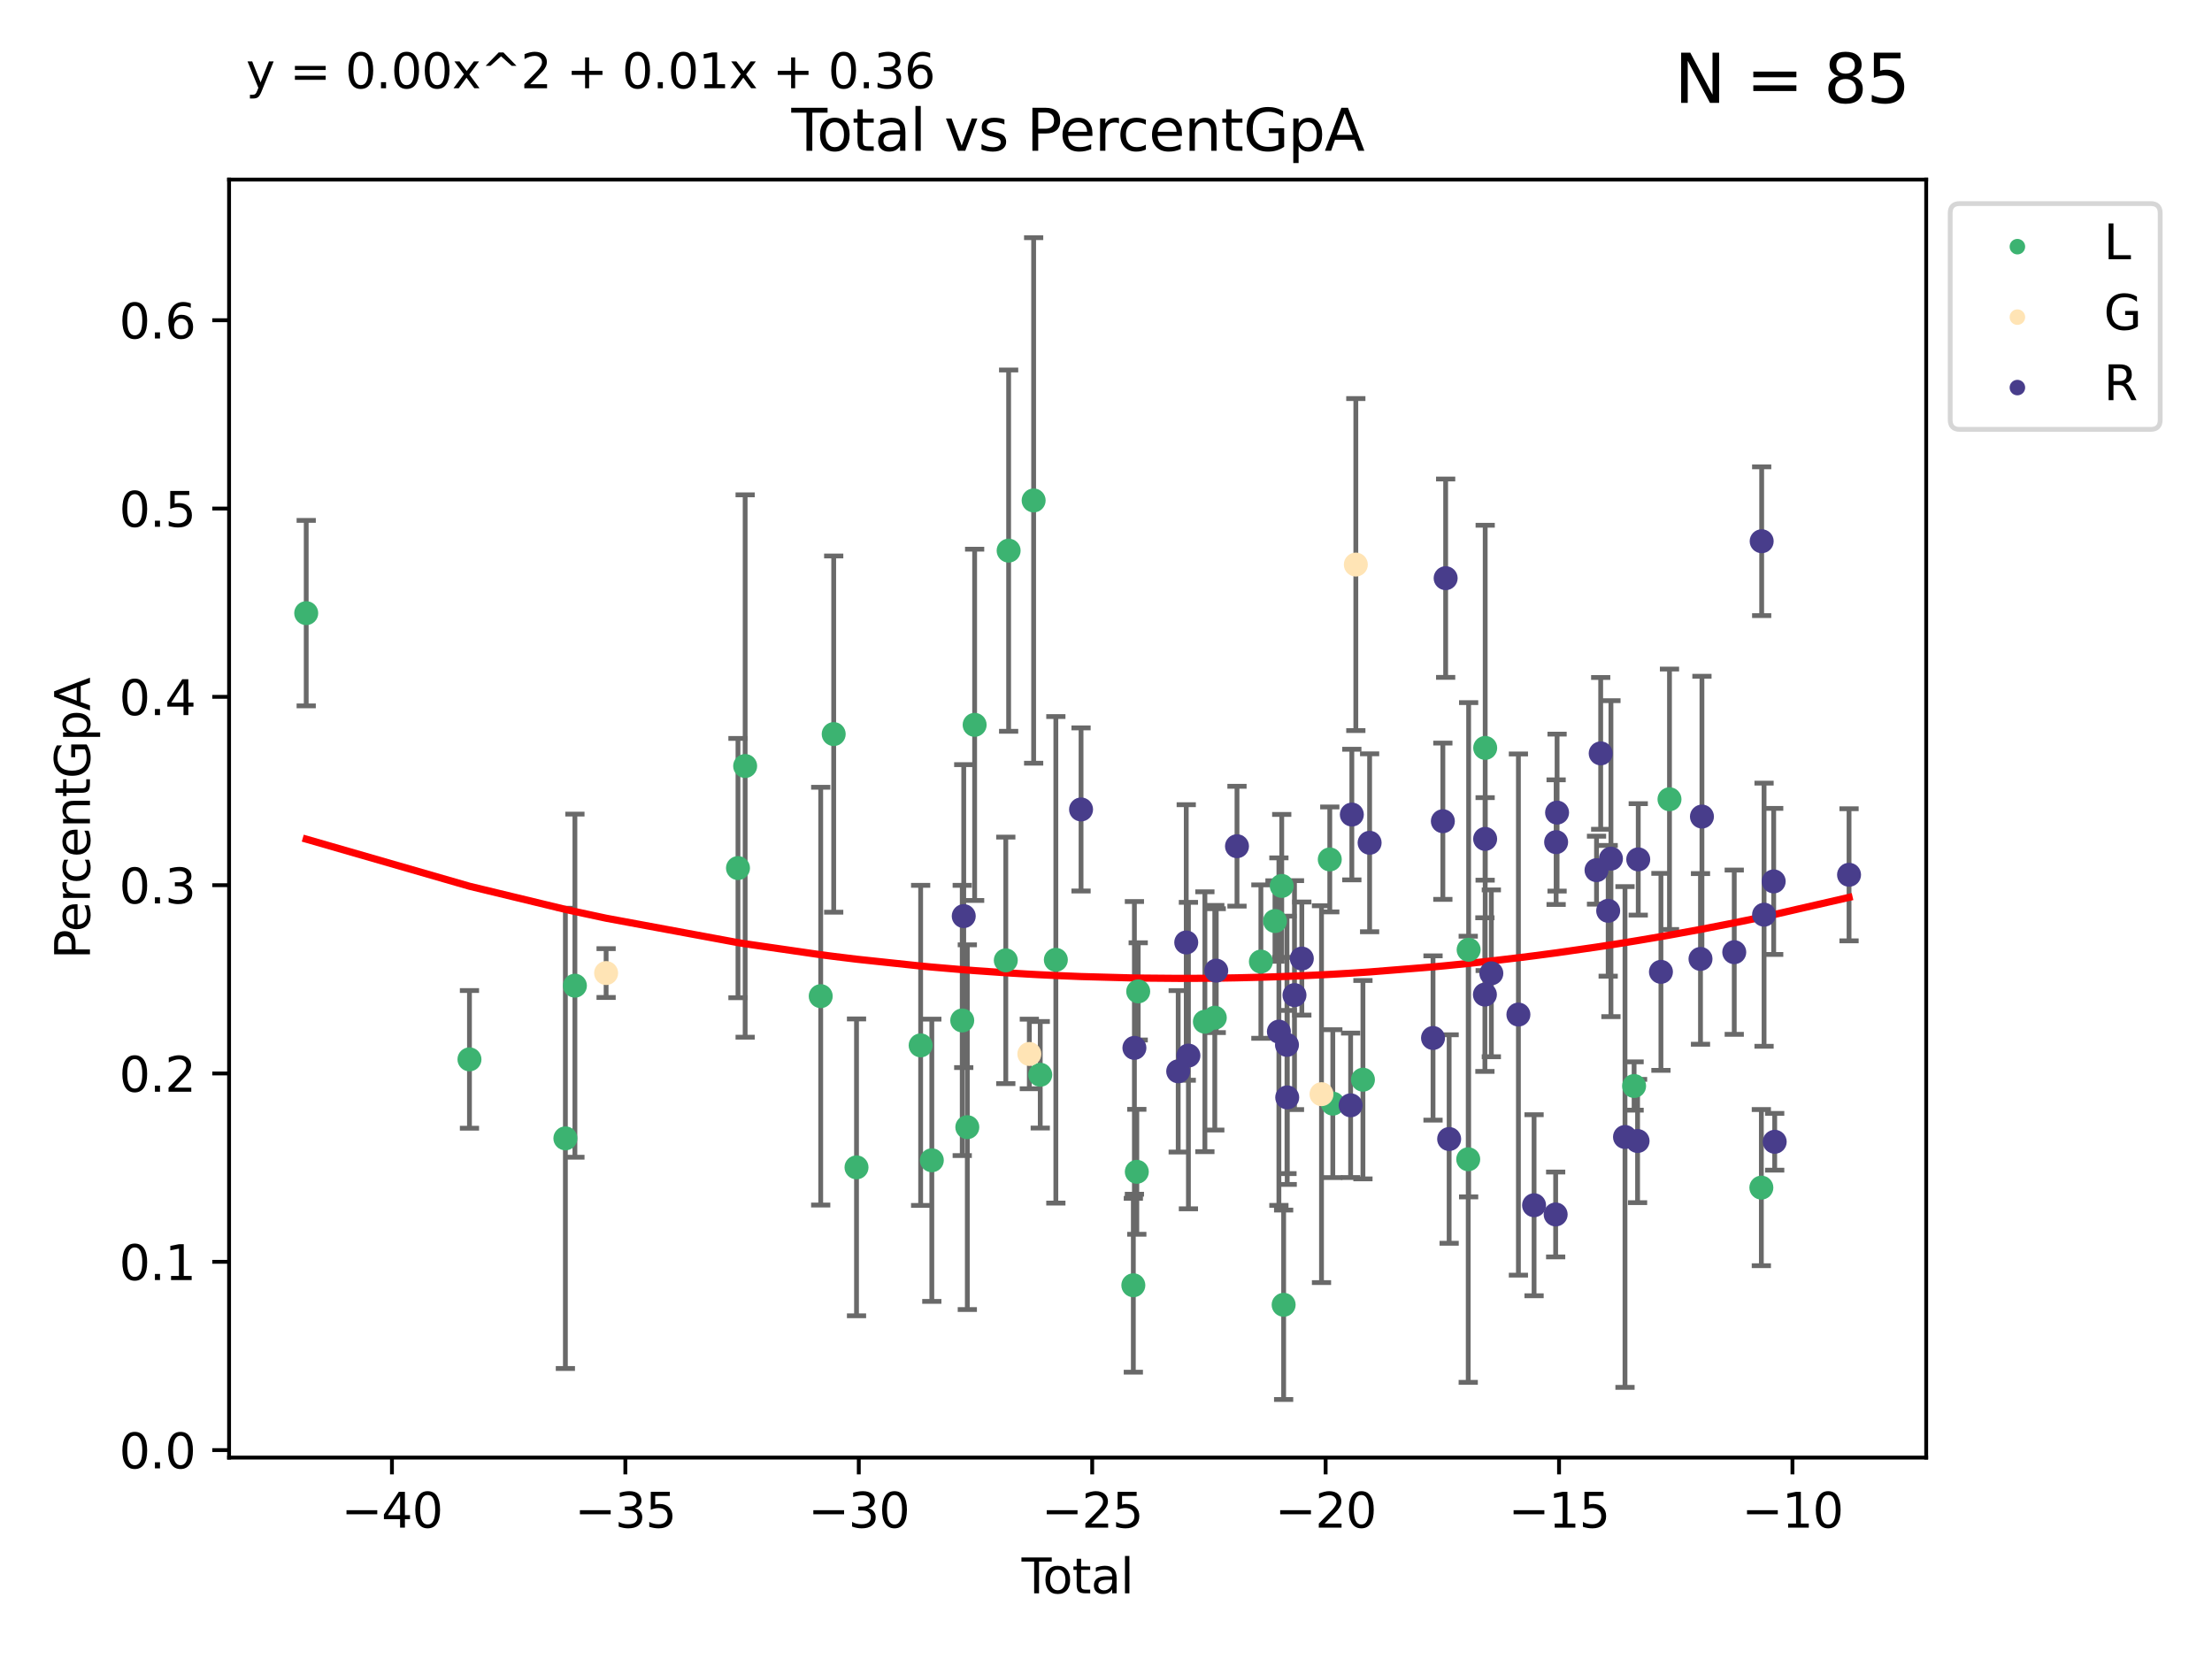 <?xml version="1.0" encoding="utf-8" standalone="no"?>
<!DOCTYPE svg PUBLIC "-//W3C//DTD SVG 1.1//EN"
  "http://www.w3.org/Graphics/SVG/1.1/DTD/svg11.dtd">
<svg xmlns:xlink="http://www.w3.org/1999/xlink" width="460.8pt" height="345.6pt" viewBox="0 0 460.8 345.6" xmlns="http://www.w3.org/2000/svg" version="1.1">
 <defs>
  <style type="text/css">*{stroke-linejoin: round; stroke-linecap: butt}</style>
 </defs>
 <g id="figure_1">
  <g id="patch_1">
   <path d="M 0 345.6 
L 460.8 345.6 
L 460.8 0 
L 0 0 
z
" style="fill: #ffffff"/>
  </g>
  <g id="axes_1">
   <g id="patch_2">
    <path d="M 47.72 303.64 
L 401.26 303.64 
L 401.26 37.411 
L 47.72 37.411 
z
" style="fill: #ffffff"/>
   </g>
   <g id="PathCollection_1">
    <defs>
     <path id="mb41ddfa20c" d="M 0 1.118 
C 0.297 1.118 0.581 1 0.791 0.791 
C 1 0.581 1.118 0.297 1.118 0 
C 1.118 -0.297 1 -0.581 0.791 -0.791 
C 0.581 -1 0.297 -1.118 0 -1.118 
C -0.297 -1.118 -0.581 -1 -0.791 -0.791 
C -1 -0.581 -1.118 -0.297 -1.118 0 
C -1.118 0.297 -1 0.581 -0.791 0.791 
C -0.581 1 -0.297 1.118 0 1.118 
z
" style="stroke: #3cb371"/>
    </defs>
    <g clip-path="url(#pfee91658b4)">
     <use xlink:href="#mb41ddfa20c" x="63.79" y="127.729" style="fill: #3cb371; stroke: #3cb371"/>
     <use xlink:href="#mb41ddfa20c" x="97.798" y="220.685" style="fill: #3cb371; stroke: #3cb371"/>
     <use xlink:href="#mb41ddfa20c" x="117.78" y="237.141" style="fill: #3cb371; stroke: #3cb371"/>
     <use xlink:href="#mb41ddfa20c" x="119.764" y="205.337" style="fill: #3cb371; stroke: #3cb371"/>
     <use xlink:href="#mb41ddfa20c" x="153.735" y="180.836" style="fill: #3cb371; stroke: #3cb371"/>
     <use xlink:href="#mb41ddfa20c" x="155.229" y="159.574" style="fill: #3cb371; stroke: #3cb371"/>
     <use xlink:href="#mb41ddfa20c" x="170.97" y="207.517" style="fill: #3cb371; stroke: #3cb371"/>
     <use xlink:href="#mb41ddfa20c" x="173.675" y="152.921" style="fill: #3cb371; stroke: #3cb371"/>
     <use xlink:href="#mb41ddfa20c" x="178.428" y="243.185" style="fill: #3cb371; stroke: #3cb371"/>
     <use xlink:href="#mb41ddfa20c" x="191.788" y="217.77" style="fill: #3cb371; stroke: #3cb371"/>
     <use xlink:href="#mb41ddfa20c" x="194.115" y="241.707" style="fill: #3cb371; stroke: #3cb371"/>
     <use xlink:href="#mb41ddfa20c" x="200.451" y="212.579" style="fill: #3cb371; stroke: #3cb371"/>
     <use xlink:href="#mb41ddfa20c" x="201.51" y="234.811" style="fill: #3cb371; stroke: #3cb371"/>
     <use xlink:href="#mb41ddfa20c" x="203.035" y="150.997" style="fill: #3cb371; stroke: #3cb371"/>
     <use xlink:href="#mb41ddfa20c" x="209.525" y="200.059" style="fill: #3cb371; stroke: #3cb371"/>
     <use xlink:href="#mb41ddfa20c" x="210.117" y="114.706" style="fill: #3cb371; stroke: #3cb371"/>
     <use xlink:href="#mb41ddfa20c" x="215.327" y="104.251" style="fill: #3cb371; stroke: #3cb371"/>
     <use xlink:href="#mb41ddfa20c" x="216.702" y="223.894" style="fill: #3cb371; stroke: #3cb371"/>
     <use xlink:href="#mb41ddfa20c" x="219.953" y="199.948" style="fill: #3cb371; stroke: #3cb371"/>
     <use xlink:href="#mb41ddfa20c" x="236.095" y="267.745" style="fill: #3cb371; stroke: #3cb371"/>
     <use xlink:href="#mb41ddfa20c" x="236.819" y="244.109" style="fill: #3cb371; stroke: #3cb371"/>
     <use xlink:href="#mb41ddfa20c" x="237.109" y="206.526" style="fill: #3cb371; stroke: #3cb371"/>
     <use xlink:href="#mb41ddfa20c" x="251.001" y="212.843" style="fill: #3cb371; stroke: #3cb371"/>
     <use xlink:href="#mb41ddfa20c" x="253.063" y="212.011" style="fill: #3cb371; stroke: #3cb371"/>
     <use xlink:href="#mb41ddfa20c" x="262.667" y="200.315" style="fill: #3cb371; stroke: #3cb371"/>
     <use xlink:href="#mb41ddfa20c" x="265.603" y="191.868" style="fill: #3cb371; stroke: #3cb371"/>
     <use xlink:href="#mb41ddfa20c" x="267.01" y="184.555" style="fill: #3cb371; stroke: #3cb371"/>
     <use xlink:href="#mb41ddfa20c" x="267.405" y="271.812" style="fill: #3cb371; stroke: #3cb371"/>
     <use xlink:href="#mb41ddfa20c" x="277.017" y="179.035" style="fill: #3cb371; stroke: #3cb371"/>
     <use xlink:href="#mb41ddfa20c" x="277.649" y="229.906" style="fill: #3cb371; stroke: #3cb371"/>
     <use xlink:href="#mb41ddfa20c" x="283.925" y="224.92" style="fill: #3cb371; stroke: #3cb371"/>
     <use xlink:href="#mb41ddfa20c" x="305.859" y="241.498" style="fill: #3cb371; stroke: #3cb371"/>
     <use xlink:href="#mb41ddfa20c" x="305.943" y="197.853" style="fill: #3cb371; stroke: #3cb371"/>
     <use xlink:href="#mb41ddfa20c" x="309.393" y="155.803" style="fill: #3cb371; stroke: #3cb371"/>
     <use xlink:href="#mb41ddfa20c" x="340.414" y="226.237" style="fill: #3cb371; stroke: #3cb371"/>
     <use xlink:href="#mb41ddfa20c" x="347.785" y="166.5" style="fill: #3cb371; stroke: #3cb371"/>
     <use xlink:href="#mb41ddfa20c" x="366.922" y="247.405" style="fill: #3cb371; stroke: #3cb371"/>
    </g>
   </g>
   <g id="PathCollection_2">
    <defs>
     <path id="m69f9755901" d="M 0 1.118 
C 0.297 1.118 0.581 1 0.791 0.791 
C 1 0.581 1.118 0.297 1.118 0 
C 1.118 -0.297 1 -0.581 0.791 -0.791 
C 0.581 -1 0.297 -1.118 0 -1.118 
C -0.297 -1.118 -0.581 -1 -0.791 -0.791 
C -1 -0.581 -1.118 -0.297 -1.118 0 
C -1.118 0.297 -1 0.581 -0.791 0.791 
C -0.581 1 -0.297 1.118 0 1.118 
z
" style="stroke: #ffe4b5"/>
    </defs>
    <g clip-path="url(#pfee91658b4)">
     <use xlink:href="#m69f9755901" x="126.265" y="202.705" style="fill: #ffe4b5; stroke: #ffe4b5"/>
     <use xlink:href="#m69f9755901" x="214.428" y="219.56" style="fill: #ffe4b5; stroke: #ffe4b5"/>
     <use xlink:href="#m69f9755901" x="275.293" y="227.933" style="fill: #ffe4b5; stroke: #ffe4b5"/>
     <use xlink:href="#m69f9755901" x="282.444" y="117.613" style="fill: #ffe4b5; stroke: #ffe4b5"/>
    </g>
   </g>
   <g id="PathCollection_3">
    <defs>
     <path id="m25d0872ab9" d="M 0 1.118 
C 0.297 1.118 0.581 1 0.791 0.791 
C 1 0.581 1.118 0.297 1.118 0 
C 1.118 -0.297 1 -0.581 0.791 -0.791 
C 0.581 -1 0.297 -1.118 0 -1.118 
C -0.297 -1.118 -0.581 -1 -0.791 -0.791 
C -1 -0.581 -1.118 -0.297 -1.118 0 
C -1.118 0.297 -1 0.581 -0.791 0.791 
C -0.581 1 -0.297 1.118 0 1.118 
z
" style="stroke: #483d8b"/>
    </defs>
    <g clip-path="url(#pfee91658b4)">
     <use xlink:href="#m25d0872ab9" x="200.765" y="190.841" style="fill: #483d8b; stroke: #483d8b"/>
     <use xlink:href="#m25d0872ab9" x="225.203" y="168.622" style="fill: #483d8b; stroke: #483d8b"/>
     <use xlink:href="#m25d0872ab9" x="236.318" y="218.293" style="fill: #483d8b; stroke: #483d8b"/>
     <use xlink:href="#m25d0872ab9" x="245.441" y="223.172" style="fill: #483d8b; stroke: #483d8b"/>
     <use xlink:href="#m25d0872ab9" x="247.117" y="196.331" style="fill: #483d8b; stroke: #483d8b"/>
     <use xlink:href="#m25d0872ab9" x="247.569" y="219.896" style="fill: #483d8b; stroke: #483d8b"/>
     <use xlink:href="#m25d0872ab9" x="253.365" y="202.206" style="fill: #483d8b; stroke: #483d8b"/>
     <use xlink:href="#m25d0872ab9" x="257.688" y="176.282" style="fill: #483d8b; stroke: #483d8b"/>
     <use xlink:href="#m25d0872ab9" x="266.417" y="214.909" style="fill: #483d8b; stroke: #483d8b"/>
     <use xlink:href="#m25d0872ab9" x="268.101" y="217.668" style="fill: #483d8b; stroke: #483d8b"/>
     <use xlink:href="#m25d0872ab9" x="268.15" y="228.612" style="fill: #483d8b; stroke: #483d8b"/>
     <use xlink:href="#m25d0872ab9" x="269.665" y="207.299" style="fill: #483d8b; stroke: #483d8b"/>
     <use xlink:href="#m25d0872ab9" x="271.194" y="199.686" style="fill: #483d8b; stroke: #483d8b"/>
     <use xlink:href="#m25d0872ab9" x="281.36" y="230.257" style="fill: #483d8b; stroke: #483d8b"/>
     <use xlink:href="#m25d0872ab9" x="281.612" y="169.688" style="fill: #483d8b; stroke: #483d8b"/>
     <use xlink:href="#m25d0872ab9" x="285.316" y="175.567" style="fill: #483d8b; stroke: #483d8b"/>
     <use xlink:href="#m25d0872ab9" x="298.525" y="216.233" style="fill: #483d8b; stroke: #483d8b"/>
     <use xlink:href="#m25d0872ab9" x="300.573" y="171.073" style="fill: #483d8b; stroke: #483d8b"/>
     <use xlink:href="#m25d0872ab9" x="301.155" y="120.444" style="fill: #483d8b; stroke: #483d8b"/>
     <use xlink:href="#m25d0872ab9" x="301.883" y="237.279" style="fill: #483d8b; stroke: #483d8b"/>
     <use xlink:href="#m25d0872ab9" x="309.333" y="207.192" style="fill: #483d8b; stroke: #483d8b"/>
     <use xlink:href="#m25d0872ab9" x="309.382" y="174.76" style="fill: #483d8b; stroke: #483d8b"/>
     <use xlink:href="#m25d0872ab9" x="310.674" y="202.76" style="fill: #483d8b; stroke: #483d8b"/>
     <use xlink:href="#m25d0872ab9" x="316.312" y="211.352" style="fill: #483d8b; stroke: #483d8b"/>
     <use xlink:href="#m25d0872ab9" x="319.575" y="251.072" style="fill: #483d8b; stroke: #483d8b"/>
     <use xlink:href="#m25d0872ab9" x="324.072" y="252.995" style="fill: #483d8b; stroke: #483d8b"/>
     <use xlink:href="#m25d0872ab9" x="324.17" y="175.434" style="fill: #483d8b; stroke: #483d8b"/>
     <use xlink:href="#m25d0872ab9" x="324.368" y="169.28" style="fill: #483d8b; stroke: #483d8b"/>
     <use xlink:href="#m25d0872ab9" x="332.586" y="181.272" style="fill: #483d8b; stroke: #483d8b"/>
     <use xlink:href="#m25d0872ab9" x="333.454" y="156.943" style="fill: #483d8b; stroke: #483d8b"/>
     <use xlink:href="#m25d0872ab9" x="335.013" y="189.739" style="fill: #483d8b; stroke: #483d8b"/>
     <use xlink:href="#m25d0872ab9" x="335.589" y="178.873" style="fill: #483d8b; stroke: #483d8b"/>
     <use xlink:href="#m25d0872ab9" x="338.517" y="236.854" style="fill: #483d8b; stroke: #483d8b"/>
     <use xlink:href="#m25d0872ab9" x="341.137" y="237.694" style="fill: #483d8b; stroke: #483d8b"/>
     <use xlink:href="#m25d0872ab9" x="341.276" y="179.024" style="fill: #483d8b; stroke: #483d8b"/>
     <use xlink:href="#m25d0872ab9" x="346.004" y="202.456" style="fill: #483d8b; stroke: #483d8b"/>
     <use xlink:href="#m25d0872ab9" x="354.245" y="199.76" style="fill: #483d8b; stroke: #483d8b"/>
     <use xlink:href="#m25d0872ab9" x="354.546" y="170.104" style="fill: #483d8b; stroke: #483d8b"/>
     <use xlink:href="#m25d0872ab9" x="361.276" y="198.358" style="fill: #483d8b; stroke: #483d8b"/>
     <use xlink:href="#m25d0872ab9" x="366.989" y="112.748" style="fill: #483d8b; stroke: #483d8b"/>
     <use xlink:href="#m25d0872ab9" x="367.486" y="190.547" style="fill: #483d8b; stroke: #483d8b"/>
     <use xlink:href="#m25d0872ab9" x="369.492" y="183.612" style="fill: #483d8b; stroke: #483d8b"/>
     <use xlink:href="#m25d0872ab9" x="369.702" y="237.855" style="fill: #483d8b; stroke: #483d8b"/>
     <use xlink:href="#m25d0872ab9" x="385.19" y="182.233" style="fill: #483d8b; stroke: #483d8b"/>
    </g>
   </g>
   <g id="matplotlib.axis_1">
    <g id="xtick_1">
     <g id="line2d_1">
      <defs>
       <path id="m397273cc36" d="M 0 0 
L 0 3.5 
" style="stroke: #000000; stroke-width: 0.8"/>
      </defs>
      <g>
       <use xlink:href="#m397273cc36" x="81.648" y="303.64" style="stroke: #000000; stroke-width: 0.8"/>
      </g>
     </g>
     <g id="text_1">
      <!-- −40 -->
      <g transform="translate(71.096 318.238)scale(0.1 -0.1)">
       <defs>
        <path id="DejaVuSans-2212" d="M 678 2272 
L 4684 2272 
L 4684 1741 
L 678 1741 
L 678 2272 
z
" transform="scale(0.016)"/>
        <path id="DejaVuSans-34" d="M 2419 4116 
L 825 1625 
L 2419 1625 
L 2419 4116 
z
M 2253 4666 
L 3047 4666 
L 3047 1625 
L 3713 1625 
L 3713 1100 
L 3047 1100 
L 3047 0 
L 2419 0 
L 2419 1100 
L 313 1100 
L 313 1709 
L 2253 4666 
z
" transform="scale(0.016)"/>
        <path id="DejaVuSans-30" d="M 2034 4250 
Q 1547 4250 1301 3770 
Q 1056 3291 1056 2328 
Q 1056 1369 1301 889 
Q 1547 409 2034 409 
Q 2525 409 2770 889 
Q 3016 1369 3016 2328 
Q 3016 3291 2770 3770 
Q 2525 4250 2034 4250 
z
M 2034 4750 
Q 2819 4750 3233 4129 
Q 3647 3509 3647 2328 
Q 3647 1150 3233 529 
Q 2819 -91 2034 -91 
Q 1250 -91 836 529 
Q 422 1150 422 2328 
Q 422 3509 836 4129 
Q 1250 4750 2034 4750 
z
" transform="scale(0.016)"/>
       </defs>
       <use xlink:href="#DejaVuSans-2212"/>
       <use xlink:href="#DejaVuSans-34" x="83.789"/>
       <use xlink:href="#DejaVuSans-30" x="147.412"/>
      </g>
     </g>
    </g>
    <g id="xtick_2">
     <g id="line2d_2">
      <g>
       <use xlink:href="#m397273cc36" x="130.274" y="303.64" style="stroke: #000000; stroke-width: 0.8"/>
      </g>
     </g>
     <g id="text_2">
      <!-- −35 -->
      <g transform="translate(119.722 318.238)scale(0.1 -0.1)">
       <defs>
        <path id="DejaVuSans-33" d="M 2597 2516 
Q 3050 2419 3304 2112 
Q 3559 1806 3559 1356 
Q 3559 666 3084 287 
Q 2609 -91 1734 -91 
Q 1441 -91 1130 -33 
Q 819 25 488 141 
L 488 750 
Q 750 597 1062 519 
Q 1375 441 1716 441 
Q 2309 441 2620 675 
Q 2931 909 2931 1356 
Q 2931 1769 2642 2001 
Q 2353 2234 1838 2234 
L 1294 2234 
L 1294 2753 
L 1863 2753 
Q 2328 2753 2575 2939 
Q 2822 3125 2822 3475 
Q 2822 3834 2567 4026 
Q 2313 4219 1838 4219 
Q 1578 4219 1281 4162 
Q 984 4106 628 3988 
L 628 4550 
Q 988 4650 1302 4700 
Q 1616 4750 1894 4750 
Q 2613 4750 3031 4423 
Q 3450 4097 3450 3541 
Q 3450 3153 3228 2886 
Q 3006 2619 2597 2516 
z
" transform="scale(0.016)"/>
        <path id="DejaVuSans-35" d="M 691 4666 
L 3169 4666 
L 3169 4134 
L 1269 4134 
L 1269 2991 
Q 1406 3038 1543 3061 
Q 1681 3084 1819 3084 
Q 2600 3084 3056 2656 
Q 3513 2228 3513 1497 
Q 3513 744 3044 326 
Q 2575 -91 1722 -91 
Q 1428 -91 1123 -41 
Q 819 9 494 109 
L 494 744 
Q 775 591 1075 516 
Q 1375 441 1709 441 
Q 2250 441 2565 725 
Q 2881 1009 2881 1497 
Q 2881 1984 2565 2268 
Q 2250 2553 1709 2553 
Q 1456 2553 1204 2497 
Q 953 2441 691 2322 
L 691 4666 
z
" transform="scale(0.016)"/>
       </defs>
       <use xlink:href="#DejaVuSans-2212"/>
       <use xlink:href="#DejaVuSans-33" x="83.789"/>
       <use xlink:href="#DejaVuSans-35" x="147.412"/>
      </g>
     </g>
    </g>
    <g id="xtick_3">
     <g id="line2d_3">
      <g>
       <use xlink:href="#m397273cc36" x="178.9" y="303.64" style="stroke: #000000; stroke-width: 0.8"/>
      </g>
     </g>
     <g id="text_3">
      <!-- −30 -->
      <g transform="translate(168.348 318.238)scale(0.1 -0.1)">
       <use xlink:href="#DejaVuSans-2212"/>
       <use xlink:href="#DejaVuSans-33" x="83.789"/>
       <use xlink:href="#DejaVuSans-30" x="147.412"/>
      </g>
     </g>
    </g>
    <g id="xtick_4">
     <g id="line2d_4">
      <g>
       <use xlink:href="#m397273cc36" x="227.526" y="303.64" style="stroke: #000000; stroke-width: 0.8"/>
      </g>
     </g>
     <g id="text_4">
      <!-- −25 -->
      <g transform="translate(216.973 318.238)scale(0.1 -0.1)">
       <defs>
        <path id="DejaVuSans-32" d="M 1228 531 
L 3431 531 
L 3431 0 
L 469 0 
L 469 531 
Q 828 903 1448 1529 
Q 2069 2156 2228 2338 
Q 2531 2678 2651 2914 
Q 2772 3150 2772 3378 
Q 2772 3750 2511 3984 
Q 2250 4219 1831 4219 
Q 1534 4219 1204 4116 
Q 875 4013 500 3803 
L 500 4441 
Q 881 4594 1212 4672 
Q 1544 4750 1819 4750 
Q 2544 4750 2975 4387 
Q 3406 4025 3406 3419 
Q 3406 3131 3298 2873 
Q 3191 2616 2906 2266 
Q 2828 2175 2409 1742 
Q 1991 1309 1228 531 
z
" transform="scale(0.016)"/>
       </defs>
       <use xlink:href="#DejaVuSans-2212"/>
       <use xlink:href="#DejaVuSans-32" x="83.789"/>
       <use xlink:href="#DejaVuSans-35" x="147.412"/>
      </g>
     </g>
    </g>
    <g id="xtick_5">
     <g id="line2d_5">
      <g>
       <use xlink:href="#m397273cc36" x="276.152" y="303.64" style="stroke: #000000; stroke-width: 0.8"/>
      </g>
     </g>
     <g id="text_5">
      <!-- −20 -->
      <g transform="translate(265.599 318.238)scale(0.1 -0.1)">
       <use xlink:href="#DejaVuSans-2212"/>
       <use xlink:href="#DejaVuSans-32" x="83.789"/>
       <use xlink:href="#DejaVuSans-30" x="147.412"/>
      </g>
     </g>
    </g>
    <g id="xtick_6">
     <g id="line2d_6">
      <g>
       <use xlink:href="#m397273cc36" x="324.777" y="303.64" style="stroke: #000000; stroke-width: 0.8"/>
      </g>
     </g>
     <g id="text_6">
      <!-- −15 -->
      <g transform="translate(314.225 318.238)scale(0.1 -0.1)">
       <defs>
        <path id="DejaVuSans-31" d="M 794 531 
L 1825 531 
L 1825 4091 
L 703 3866 
L 703 4441 
L 1819 4666 
L 2450 4666 
L 2450 531 
L 3481 531 
L 3481 0 
L 794 0 
L 794 531 
z
" transform="scale(0.016)"/>
       </defs>
       <use xlink:href="#DejaVuSans-2212"/>
       <use xlink:href="#DejaVuSans-31" x="83.789"/>
       <use xlink:href="#DejaVuSans-35" x="147.412"/>
      </g>
     </g>
    </g>
    <g id="xtick_7">
     <g id="line2d_7">
      <g>
       <use xlink:href="#m397273cc36" x="373.403" y="303.64" style="stroke: #000000; stroke-width: 0.8"/>
      </g>
     </g>
     <g id="text_7">
      <!-- −10 -->
      <g transform="translate(362.851 318.238)scale(0.1 -0.1)">
       <use xlink:href="#DejaVuSans-2212"/>
       <use xlink:href="#DejaVuSans-31" x="83.789"/>
       <use xlink:href="#DejaVuSans-30" x="147.412"/>
      </g>
     </g>
    </g>
    <g id="text_8">
     <!-- Total -->
     <g transform="translate(212.813 331.917)scale(0.1 -0.1)">
      <defs>
       <path id="DejaVuSans-54" d="M -19 4666 
L 3928 4666 
L 3928 4134 
L 2272 4134 
L 2272 0 
L 1638 0 
L 1638 4134 
L -19 4134 
L -19 4666 
z
" transform="scale(0.016)"/>
       <path id="DejaVuSans-6f" d="M 1959 3097 
Q 1497 3097 1228 2736 
Q 959 2375 959 1747 
Q 959 1119 1226 758 
Q 1494 397 1959 397 
Q 2419 397 2687 759 
Q 2956 1122 2956 1747 
Q 2956 2369 2687 2733 
Q 2419 3097 1959 3097 
z
M 1959 3584 
Q 2709 3584 3137 3096 
Q 3566 2609 3566 1747 
Q 3566 888 3137 398 
Q 2709 -91 1959 -91 
Q 1206 -91 779 398 
Q 353 888 353 1747 
Q 353 2609 779 3096 
Q 1206 3584 1959 3584 
z
" transform="scale(0.016)"/>
       <path id="DejaVuSans-74" d="M 1172 4494 
L 1172 3500 
L 2356 3500 
L 2356 3053 
L 1172 3053 
L 1172 1153 
Q 1172 725 1289 603 
Q 1406 481 1766 481 
L 2356 481 
L 2356 0 
L 1766 0 
Q 1100 0 847 248 
Q 594 497 594 1153 
L 594 3053 
L 172 3053 
L 172 3500 
L 594 3500 
L 594 4494 
L 1172 4494 
z
" transform="scale(0.016)"/>
       <path id="DejaVuSans-61" d="M 2194 1759 
Q 1497 1759 1228 1600 
Q 959 1441 959 1056 
Q 959 750 1161 570 
Q 1363 391 1709 391 
Q 2188 391 2477 730 
Q 2766 1069 2766 1631 
L 2766 1759 
L 2194 1759 
z
M 3341 1997 
L 3341 0 
L 2766 0 
L 2766 531 
Q 2569 213 2275 61 
Q 1981 -91 1556 -91 
Q 1019 -91 701 211 
Q 384 513 384 1019 
Q 384 1609 779 1909 
Q 1175 2209 1959 2209 
L 2766 2209 
L 2766 2266 
Q 2766 2663 2505 2880 
Q 2244 3097 1772 3097 
Q 1472 3097 1187 3025 
Q 903 2953 641 2809 
L 641 3341 
Q 956 3463 1253 3523 
Q 1550 3584 1831 3584 
Q 2591 3584 2966 3190 
Q 3341 2797 3341 1997 
z
" transform="scale(0.016)"/>
       <path id="DejaVuSans-6c" d="M 603 4863 
L 1178 4863 
L 1178 0 
L 603 0 
L 603 4863 
z
" transform="scale(0.016)"/>
      </defs>
      <use xlink:href="#DejaVuSans-54"/>
      <use xlink:href="#DejaVuSans-6f" x="44.084"/>
      <use xlink:href="#DejaVuSans-74" x="105.266"/>
      <use xlink:href="#DejaVuSans-61" x="144.475"/>
      <use xlink:href="#DejaVuSans-6c" x="205.754"/>
     </g>
    </g>
   </g>
   <g id="matplotlib.axis_2">
    <g id="ytick_1">
     <g id="line2d_8">
      <defs>
       <path id="m7d668cac17" d="M 0 0 
L -3.5 0 
" style="stroke: #000000; stroke-width: 0.8"/>
      </defs>
      <g>
       <use xlink:href="#m7d668cac17" x="47.72" y="302.085" style="stroke: #000000; stroke-width: 0.8"/>
      </g>
     </g>
     <g id="text_9">
      <!-- 0.0 -->
      <g transform="translate(24.817 305.885)scale(0.1 -0.1)">
       <defs>
        <path id="DejaVuSans-2e" d="M 684 794 
L 1344 794 
L 1344 0 
L 684 0 
L 684 794 
z
" transform="scale(0.016)"/>
       </defs>
       <use xlink:href="#DejaVuSans-30"/>
       <use xlink:href="#DejaVuSans-2e" x="63.623"/>
       <use xlink:href="#DejaVuSans-30" x="95.41"/>
      </g>
     </g>
    </g>
    <g id="ytick_2">
     <g id="line2d_9">
      <g>
       <use xlink:href="#m7d668cac17" x="47.72" y="262.856" style="stroke: #000000; stroke-width: 0.8"/>
      </g>
     </g>
     <g id="text_10">
      <!-- 0.1 -->
      <g transform="translate(24.817 266.656)scale(0.1 -0.1)">
       <use xlink:href="#DejaVuSans-30"/>
       <use xlink:href="#DejaVuSans-2e" x="63.623"/>
       <use xlink:href="#DejaVuSans-31" x="95.41"/>
      </g>
     </g>
    </g>
    <g id="ytick_3">
     <g id="line2d_10">
      <g>
       <use xlink:href="#m7d668cac17" x="47.72" y="223.627" style="stroke: #000000; stroke-width: 0.8"/>
      </g>
     </g>
     <g id="text_11">
      <!-- 0.2 -->
      <g transform="translate(24.817 227.427)scale(0.1 -0.1)">
       <use xlink:href="#DejaVuSans-30"/>
       <use xlink:href="#DejaVuSans-2e" x="63.623"/>
       <use xlink:href="#DejaVuSans-32" x="95.41"/>
      </g>
     </g>
    </g>
    <g id="ytick_4">
     <g id="line2d_11">
      <g>
       <use xlink:href="#m7d668cac17" x="47.72" y="184.398" style="stroke: #000000; stroke-width: 0.8"/>
      </g>
     </g>
     <g id="text_12">
      <!-- 0.3 -->
      <g transform="translate(24.817 188.197)scale(0.1 -0.1)">
       <use xlink:href="#DejaVuSans-30"/>
       <use xlink:href="#DejaVuSans-2e" x="63.623"/>
       <use xlink:href="#DejaVuSans-33" x="95.41"/>
      </g>
     </g>
    </g>
    <g id="ytick_5">
     <g id="line2d_12">
      <g>
       <use xlink:href="#m7d668cac17" x="47.72" y="145.169" style="stroke: #000000; stroke-width: 0.8"/>
      </g>
     </g>
     <g id="text_13">
      <!-- 0.4 -->
      <g transform="translate(24.817 148.968)scale(0.1 -0.1)">
       <use xlink:href="#DejaVuSans-30"/>
       <use xlink:href="#DejaVuSans-2e" x="63.623"/>
       <use xlink:href="#DejaVuSans-34" x="95.41"/>
      </g>
     </g>
    </g>
    <g id="ytick_6">
     <g id="line2d_13">
      <g>
       <use xlink:href="#m7d668cac17" x="47.72" y="105.94" style="stroke: #000000; stroke-width: 0.8"/>
      </g>
     </g>
     <g id="text_14">
      <!-- 0.5 -->
      <g transform="translate(24.817 109.739)scale(0.1 -0.1)">
       <use xlink:href="#DejaVuSans-30"/>
       <use xlink:href="#DejaVuSans-2e" x="63.623"/>
       <use xlink:href="#DejaVuSans-35" x="95.41"/>
      </g>
     </g>
    </g>
    <g id="ytick_7">
     <g id="line2d_14">
      <g>
       <use xlink:href="#m7d668cac17" x="47.72" y="66.711" style="stroke: #000000; stroke-width: 0.8"/>
      </g>
     </g>
     <g id="text_15">
      <!-- 0.6 -->
      <g transform="translate(24.817 70.51)scale(0.1 -0.1)">
       <defs>
        <path id="DejaVuSans-36" d="M 2113 2584 
Q 1688 2584 1439 2293 
Q 1191 2003 1191 1497 
Q 1191 994 1439 701 
Q 1688 409 2113 409 
Q 2538 409 2786 701 
Q 3034 994 3034 1497 
Q 3034 2003 2786 2293 
Q 2538 2584 2113 2584 
z
M 3366 4563 
L 3366 3988 
Q 3128 4100 2886 4159 
Q 2644 4219 2406 4219 
Q 1781 4219 1451 3797 
Q 1122 3375 1075 2522 
Q 1259 2794 1537 2939 
Q 1816 3084 2150 3084 
Q 2853 3084 3261 2657 
Q 3669 2231 3669 1497 
Q 3669 778 3244 343 
Q 2819 -91 2113 -91 
Q 1303 -91 875 529 
Q 447 1150 447 2328 
Q 447 3434 972 4092 
Q 1497 4750 2381 4750 
Q 2619 4750 2861 4703 
Q 3103 4656 3366 4563 
z
" transform="scale(0.016)"/>
       </defs>
       <use xlink:href="#DejaVuSans-30"/>
       <use xlink:href="#DejaVuSans-2e" x="63.623"/>
       <use xlink:href="#DejaVuSans-36" x="95.41"/>
      </g>
     </g>
    </g>
    <g id="text_16">
     <!-- PercentGpA -->
     <g transform="translate(18.737 199.802)rotate(-90)scale(0.1 -0.1)">
      <defs>
       <path id="DejaVuSans-50" d="M 1259 4147 
L 1259 2394 
L 2053 2394 
Q 2494 2394 2734 2622 
Q 2975 2850 2975 3272 
Q 2975 3691 2734 3919 
Q 2494 4147 2053 4147 
L 1259 4147 
z
M 628 4666 
L 2053 4666 
Q 2838 4666 3239 4311 
Q 3641 3956 3641 3272 
Q 3641 2581 3239 2228 
Q 2838 1875 2053 1875 
L 1259 1875 
L 1259 0 
L 628 0 
L 628 4666 
z
" transform="scale(0.016)"/>
       <path id="DejaVuSans-65" d="M 3597 1894 
L 3597 1613 
L 953 1613 
Q 991 1019 1311 708 
Q 1631 397 2203 397 
Q 2534 397 2845 478 
Q 3156 559 3463 722 
L 3463 178 
Q 3153 47 2828 -22 
Q 2503 -91 2169 -91 
Q 1331 -91 842 396 
Q 353 884 353 1716 
Q 353 2575 817 3079 
Q 1281 3584 2069 3584 
Q 2775 3584 3186 3129 
Q 3597 2675 3597 1894 
z
M 3022 2063 
Q 3016 2534 2758 2815 
Q 2500 3097 2075 3097 
Q 1594 3097 1305 2825 
Q 1016 2553 972 2059 
L 3022 2063 
z
" transform="scale(0.016)"/>
       <path id="DejaVuSans-72" d="M 2631 2963 
Q 2534 3019 2420 3045 
Q 2306 3072 2169 3072 
Q 1681 3072 1420 2755 
Q 1159 2438 1159 1844 
L 1159 0 
L 581 0 
L 581 3500 
L 1159 3500 
L 1159 2956 
Q 1341 3275 1631 3429 
Q 1922 3584 2338 3584 
Q 2397 3584 2469 3576 
Q 2541 3569 2628 3553 
L 2631 2963 
z
" transform="scale(0.016)"/>
       <path id="DejaVuSans-63" d="M 3122 3366 
L 3122 2828 
Q 2878 2963 2633 3030 
Q 2388 3097 2138 3097 
Q 1578 3097 1268 2742 
Q 959 2388 959 1747 
Q 959 1106 1268 751 
Q 1578 397 2138 397 
Q 2388 397 2633 464 
Q 2878 531 3122 666 
L 3122 134 
Q 2881 22 2623 -34 
Q 2366 -91 2075 -91 
Q 1284 -91 818 406 
Q 353 903 353 1747 
Q 353 2603 823 3093 
Q 1294 3584 2113 3584 
Q 2378 3584 2631 3529 
Q 2884 3475 3122 3366 
z
" transform="scale(0.016)"/>
       <path id="DejaVuSans-6e" d="M 3513 2113 
L 3513 0 
L 2938 0 
L 2938 2094 
Q 2938 2591 2744 2837 
Q 2550 3084 2163 3084 
Q 1697 3084 1428 2787 
Q 1159 2491 1159 1978 
L 1159 0 
L 581 0 
L 581 3500 
L 1159 3500 
L 1159 2956 
Q 1366 3272 1645 3428 
Q 1925 3584 2291 3584 
Q 2894 3584 3203 3211 
Q 3513 2838 3513 2113 
z
" transform="scale(0.016)"/>
       <path id="DejaVuSans-47" d="M 3809 666 
L 3809 1919 
L 2778 1919 
L 2778 2438 
L 4434 2438 
L 4434 434 
Q 4069 175 3628 42 
Q 3188 -91 2688 -91 
Q 1594 -91 976 548 
Q 359 1188 359 2328 
Q 359 3472 976 4111 
Q 1594 4750 2688 4750 
Q 3144 4750 3555 4637 
Q 3966 4525 4313 4306 
L 4313 3634 
Q 3963 3931 3569 4081 
Q 3175 4231 2741 4231 
Q 1884 4231 1454 3753 
Q 1025 3275 1025 2328 
Q 1025 1384 1454 906 
Q 1884 428 2741 428 
Q 3075 428 3337 486 
Q 3600 544 3809 666 
z
" transform="scale(0.016)"/>
       <path id="DejaVuSans-70" d="M 1159 525 
L 1159 -1331 
L 581 -1331 
L 581 3500 
L 1159 3500 
L 1159 2969 
Q 1341 3281 1617 3432 
Q 1894 3584 2278 3584 
Q 2916 3584 3314 3078 
Q 3713 2572 3713 1747 
Q 3713 922 3314 415 
Q 2916 -91 2278 -91 
Q 1894 -91 1617 61 
Q 1341 213 1159 525 
z
M 3116 1747 
Q 3116 2381 2855 2742 
Q 2594 3103 2138 3103 
Q 1681 3103 1420 2742 
Q 1159 2381 1159 1747 
Q 1159 1113 1420 752 
Q 1681 391 2138 391 
Q 2594 391 2855 752 
Q 3116 1113 3116 1747 
z
" transform="scale(0.016)"/>
       <path id="DejaVuSans-41" d="M 2188 4044 
L 1331 1722 
L 3047 1722 
L 2188 4044 
z
M 1831 4666 
L 2547 4666 
L 4325 0 
L 3669 0 
L 3244 1197 
L 1141 1197 
L 716 0 
L 50 0 
L 1831 4666 
z
" transform="scale(0.016)"/>
      </defs>
      <use xlink:href="#DejaVuSans-50"/>
      <use xlink:href="#DejaVuSans-65" x="56.678"/>
      <use xlink:href="#DejaVuSans-72" x="118.201"/>
      <use xlink:href="#DejaVuSans-63" x="157.064"/>
      <use xlink:href="#DejaVuSans-65" x="212.045"/>
      <use xlink:href="#DejaVuSans-6e" x="273.568"/>
      <use xlink:href="#DejaVuSans-74" x="336.947"/>
      <use xlink:href="#DejaVuSans-47" x="376.156"/>
      <use xlink:href="#DejaVuSans-70" x="453.646"/>
      <use xlink:href="#DejaVuSans-41" x="517.123"/>
     </g>
    </g>
   </g>
   <g id="LineCollection_1">
    <path d="M 63.79 147.047 
L 63.79 108.412 
" clip-path="url(#pfee91658b4)" style="fill: none; stroke: #696969"/>
    <path d="M 97.798 235.028 
L 97.798 206.343 
" clip-path="url(#pfee91658b4)" style="fill: none; stroke: #696969"/>
    <path d="M 117.78 285.08 
L 117.78 189.202 
" clip-path="url(#pfee91658b4)" style="fill: none; stroke: #696969"/>
    <path d="M 119.764 241.076 
L 119.764 169.597 
" clip-path="url(#pfee91658b4)" style="fill: none; stroke: #696969"/>
    <path d="M 153.735 207.846 
L 153.735 153.826 
" clip-path="url(#pfee91658b4)" style="fill: none; stroke: #696969"/>
    <path d="M 155.229 216.064 
L 155.229 103.085 
" clip-path="url(#pfee91658b4)" style="fill: none; stroke: #696969"/>
    <path d="M 170.97 251.032 
L 170.97 164.003 
" clip-path="url(#pfee91658b4)" style="fill: none; stroke: #696969"/>
    <path d="M 173.675 190.024 
L 173.675 115.817 
" clip-path="url(#pfee91658b4)" style="fill: none; stroke: #696969"/>
    <path d="M 178.428 274.105 
L 178.428 212.265 
" clip-path="url(#pfee91658b4)" style="fill: none; stroke: #696969"/>
    <path d="M 191.788 251.109 
L 191.788 184.43 
" clip-path="url(#pfee91658b4)" style="fill: none; stroke: #696969"/>
    <path d="M 194.115 271.107 
L 194.115 212.306 
" clip-path="url(#pfee91658b4)" style="fill: none; stroke: #696969"/>
    <path d="M 200.451 240.73 
L 200.451 184.429 
" clip-path="url(#pfee91658b4)" style="fill: none; stroke: #696969"/>
    <path d="M 201.51 272.803 
L 201.51 196.819 
" clip-path="url(#pfee91658b4)" style="fill: none; stroke: #696969"/>
    <path d="M 203.035 187.584 
L 203.035 114.411 
" clip-path="url(#pfee91658b4)" style="fill: none; stroke: #696969"/>
    <path d="M 209.525 225.737 
L 209.525 174.381 
" clip-path="url(#pfee91658b4)" style="fill: none; stroke: #696969"/>
    <path d="M 210.117 152.338 
L 210.117 77.073 
" clip-path="url(#pfee91658b4)" style="fill: none; stroke: #696969"/>
    <path d="M 215.327 158.99 
L 215.327 49.513 
" clip-path="url(#pfee91658b4)" style="fill: none; stroke: #696969"/>
    <path d="M 216.702 234.987 
L 216.702 212.801 
" clip-path="url(#pfee91658b4)" style="fill: none; stroke: #696969"/>
    <path d="M 219.953 250.627 
L 219.953 149.269 
" clip-path="url(#pfee91658b4)" style="fill: none; stroke: #696969"/>
    <path d="M 236.095 285.853 
L 236.095 249.638 
" clip-path="url(#pfee91658b4)" style="fill: none; stroke: #696969"/>
    <path d="M 236.819 257.12 
L 236.819 231.098 
" clip-path="url(#pfee91658b4)" style="fill: none; stroke: #696969"/>
    <path d="M 237.109 216.651 
L 237.109 196.4 
" clip-path="url(#pfee91658b4)" style="fill: none; stroke: #696969"/>
    <path d="M 251.001 239.909 
L 251.001 185.776 
" clip-path="url(#pfee91658b4)" style="fill: none; stroke: #696969"/>
    <path d="M 253.063 235.405 
L 253.063 188.618 
" clip-path="url(#pfee91658b4)" style="fill: none; stroke: #696969"/>
    <path d="M 262.667 216.294 
L 262.667 184.335 
" clip-path="url(#pfee91658b4)" style="fill: none; stroke: #696969"/>
    <path d="M 265.603 200.251 
L 265.603 183.486 
" clip-path="url(#pfee91658b4)" style="fill: none; stroke: #696969"/>
    <path d="M 267.01 199.448 
L 267.01 169.661 
" clip-path="url(#pfee91658b4)" style="fill: none; stroke: #696969"/>
    <path d="M 267.405 291.539 
L 267.405 252.085 
" clip-path="url(#pfee91658b4)" style="fill: none; stroke: #696969"/>
    <path d="M 277.017 189.964 
L 277.017 168.105 
" clip-path="url(#pfee91658b4)" style="fill: none; stroke: #696969"/>
    <path d="M 277.649 245.309 
L 277.649 214.504 
" clip-path="url(#pfee91658b4)" style="fill: none; stroke: #696969"/>
    <path d="M 283.925 245.581 
L 283.925 204.258 
" clip-path="url(#pfee91658b4)" style="fill: none; stroke: #696969"/>
    <path d="M 305.859 287.97 
L 305.859 195.026 
" clip-path="url(#pfee91658b4)" style="fill: none; stroke: #696969"/>
    <path d="M 305.943 249.336 
L 305.943 146.37 
" clip-path="url(#pfee91658b4)" style="fill: none; stroke: #696969"/>
    <path d="M 309.393 202.186 
L 309.393 109.42 
" clip-path="url(#pfee91658b4)" style="fill: none; stroke: #696969"/>
    <path d="M 340.414 231.269 
L 340.414 221.206 
" clip-path="url(#pfee91658b4)" style="fill: none; stroke: #696969"/>
    <path d="M 347.785 193.628 
L 347.785 139.373 
" clip-path="url(#pfee91658b4)" style="fill: none; stroke: #696969"/>
    <path d="M 366.922 263.672 
L 366.922 231.139 
" clip-path="url(#pfee91658b4)" style="fill: none; stroke: #696969"/>
   </g>
   <g id="line2d_15">
    <defs>
     <path id="mdf66e478a5" d="M 2 0 
L -2 -0 
" style="stroke: #696969"/>
    </defs>
    <g clip-path="url(#pfee91658b4)">
     <use xlink:href="#mdf66e478a5" x="63.79" y="147.047" style="fill: #696969; stroke: #696969"/>
     <use xlink:href="#mdf66e478a5" x="97.798" y="235.028" style="fill: #696969; stroke: #696969"/>
     <use xlink:href="#mdf66e478a5" x="117.78" y="285.08" style="fill: #696969; stroke: #696969"/>
     <use xlink:href="#mdf66e478a5" x="119.764" y="241.076" style="fill: #696969; stroke: #696969"/>
     <use xlink:href="#mdf66e478a5" x="153.735" y="207.846" style="fill: #696969; stroke: #696969"/>
     <use xlink:href="#mdf66e478a5" x="155.229" y="216.064" style="fill: #696969; stroke: #696969"/>
     <use xlink:href="#mdf66e478a5" x="170.97" y="251.032" style="fill: #696969; stroke: #696969"/>
     <use xlink:href="#mdf66e478a5" x="173.675" y="190.024" style="fill: #696969; stroke: #696969"/>
     <use xlink:href="#mdf66e478a5" x="178.428" y="274.105" style="fill: #696969; stroke: #696969"/>
     <use xlink:href="#mdf66e478a5" x="191.788" y="251.109" style="fill: #696969; stroke: #696969"/>
     <use xlink:href="#mdf66e478a5" x="194.115" y="271.107" style="fill: #696969; stroke: #696969"/>
     <use xlink:href="#mdf66e478a5" x="200.451" y="240.73" style="fill: #696969; stroke: #696969"/>
     <use xlink:href="#mdf66e478a5" x="201.51" y="272.803" style="fill: #696969; stroke: #696969"/>
     <use xlink:href="#mdf66e478a5" x="203.035" y="187.584" style="fill: #696969; stroke: #696969"/>
     <use xlink:href="#mdf66e478a5" x="209.525" y="225.737" style="fill: #696969; stroke: #696969"/>
     <use xlink:href="#mdf66e478a5" x="210.117" y="152.338" style="fill: #696969; stroke: #696969"/>
     <use xlink:href="#mdf66e478a5" x="215.327" y="158.99" style="fill: #696969; stroke: #696969"/>
     <use xlink:href="#mdf66e478a5" x="216.702" y="234.987" style="fill: #696969; stroke: #696969"/>
     <use xlink:href="#mdf66e478a5" x="219.953" y="250.627" style="fill: #696969; stroke: #696969"/>
     <use xlink:href="#mdf66e478a5" x="236.095" y="285.853" style="fill: #696969; stroke: #696969"/>
     <use xlink:href="#mdf66e478a5" x="236.819" y="257.12" style="fill: #696969; stroke: #696969"/>
     <use xlink:href="#mdf66e478a5" x="237.109" y="216.651" style="fill: #696969; stroke: #696969"/>
     <use xlink:href="#mdf66e478a5" x="251.001" y="239.909" style="fill: #696969; stroke: #696969"/>
     <use xlink:href="#mdf66e478a5" x="253.063" y="235.405" style="fill: #696969; stroke: #696969"/>
     <use xlink:href="#mdf66e478a5" x="262.667" y="216.294" style="fill: #696969; stroke: #696969"/>
     <use xlink:href="#mdf66e478a5" x="265.603" y="200.251" style="fill: #696969; stroke: #696969"/>
     <use xlink:href="#mdf66e478a5" x="267.01" y="199.448" style="fill: #696969; stroke: #696969"/>
     <use xlink:href="#mdf66e478a5" x="267.405" y="291.539" style="fill: #696969; stroke: #696969"/>
     <use xlink:href="#mdf66e478a5" x="277.017" y="189.964" style="fill: #696969; stroke: #696969"/>
     <use xlink:href="#mdf66e478a5" x="277.649" y="245.309" style="fill: #696969; stroke: #696969"/>
     <use xlink:href="#mdf66e478a5" x="283.925" y="245.581" style="fill: #696969; stroke: #696969"/>
     <use xlink:href="#mdf66e478a5" x="305.859" y="287.97" style="fill: #696969; stroke: #696969"/>
     <use xlink:href="#mdf66e478a5" x="305.943" y="249.336" style="fill: #696969; stroke: #696969"/>
     <use xlink:href="#mdf66e478a5" x="309.393" y="202.186" style="fill: #696969; stroke: #696969"/>
     <use xlink:href="#mdf66e478a5" x="340.414" y="231.269" style="fill: #696969; stroke: #696969"/>
     <use xlink:href="#mdf66e478a5" x="347.785" y="193.628" style="fill: #696969; stroke: #696969"/>
     <use xlink:href="#mdf66e478a5" x="366.922" y="263.672" style="fill: #696969; stroke: #696969"/>
    </g>
   </g>
   <g id="line2d_16">
    <g clip-path="url(#pfee91658b4)">
     <use xlink:href="#mdf66e478a5" x="63.79" y="108.412" style="fill: #696969; stroke: #696969"/>
     <use xlink:href="#mdf66e478a5" x="97.798" y="206.343" style="fill: #696969; stroke: #696969"/>
     <use xlink:href="#mdf66e478a5" x="117.78" y="189.202" style="fill: #696969; stroke: #696969"/>
     <use xlink:href="#mdf66e478a5" x="119.764" y="169.597" style="fill: #696969; stroke: #696969"/>
     <use xlink:href="#mdf66e478a5" x="153.735" y="153.826" style="fill: #696969; stroke: #696969"/>
     <use xlink:href="#mdf66e478a5" x="155.229" y="103.085" style="fill: #696969; stroke: #696969"/>
     <use xlink:href="#mdf66e478a5" x="170.97" y="164.003" style="fill: #696969; stroke: #696969"/>
     <use xlink:href="#mdf66e478a5" x="173.675" y="115.817" style="fill: #696969; stroke: #696969"/>
     <use xlink:href="#mdf66e478a5" x="178.428" y="212.265" style="fill: #696969; stroke: #696969"/>
     <use xlink:href="#mdf66e478a5" x="191.788" y="184.43" style="fill: #696969; stroke: #696969"/>
     <use xlink:href="#mdf66e478a5" x="194.115" y="212.306" style="fill: #696969; stroke: #696969"/>
     <use xlink:href="#mdf66e478a5" x="200.451" y="184.429" style="fill: #696969; stroke: #696969"/>
     <use xlink:href="#mdf66e478a5" x="201.51" y="196.819" style="fill: #696969; stroke: #696969"/>
     <use xlink:href="#mdf66e478a5" x="203.035" y="114.411" style="fill: #696969; stroke: #696969"/>
     <use xlink:href="#mdf66e478a5" x="209.525" y="174.381" style="fill: #696969; stroke: #696969"/>
     <use xlink:href="#mdf66e478a5" x="210.117" y="77.073" style="fill: #696969; stroke: #696969"/>
     <use xlink:href="#mdf66e478a5" x="215.327" y="49.513" style="fill: #696969; stroke: #696969"/>
     <use xlink:href="#mdf66e478a5" x="216.702" y="212.801" style="fill: #696969; stroke: #696969"/>
     <use xlink:href="#mdf66e478a5" x="219.953" y="149.269" style="fill: #696969; stroke: #696969"/>
     <use xlink:href="#mdf66e478a5" x="236.095" y="249.638" style="fill: #696969; stroke: #696969"/>
     <use xlink:href="#mdf66e478a5" x="236.819" y="231.098" style="fill: #696969; stroke: #696969"/>
     <use xlink:href="#mdf66e478a5" x="237.109" y="196.4" style="fill: #696969; stroke: #696969"/>
     <use xlink:href="#mdf66e478a5" x="251.001" y="185.776" style="fill: #696969; stroke: #696969"/>
     <use xlink:href="#mdf66e478a5" x="253.063" y="188.618" style="fill: #696969; stroke: #696969"/>
     <use xlink:href="#mdf66e478a5" x="262.667" y="184.335" style="fill: #696969; stroke: #696969"/>
     <use xlink:href="#mdf66e478a5" x="265.603" y="183.486" style="fill: #696969; stroke: #696969"/>
     <use xlink:href="#mdf66e478a5" x="267.01" y="169.661" style="fill: #696969; stroke: #696969"/>
     <use xlink:href="#mdf66e478a5" x="267.405" y="252.085" style="fill: #696969; stroke: #696969"/>
     <use xlink:href="#mdf66e478a5" x="277.017" y="168.105" style="fill: #696969; stroke: #696969"/>
     <use xlink:href="#mdf66e478a5" x="277.649" y="214.504" style="fill: #696969; stroke: #696969"/>
     <use xlink:href="#mdf66e478a5" x="283.925" y="204.258" style="fill: #696969; stroke: #696969"/>
     <use xlink:href="#mdf66e478a5" x="305.859" y="195.026" style="fill: #696969; stroke: #696969"/>
     <use xlink:href="#mdf66e478a5" x="305.943" y="146.37" style="fill: #696969; stroke: #696969"/>
     <use xlink:href="#mdf66e478a5" x="309.393" y="109.42" style="fill: #696969; stroke: #696969"/>
     <use xlink:href="#mdf66e478a5" x="340.414" y="221.206" style="fill: #696969; stroke: #696969"/>
     <use xlink:href="#mdf66e478a5" x="347.785" y="139.373" style="fill: #696969; stroke: #696969"/>
     <use xlink:href="#mdf66e478a5" x="366.922" y="231.139" style="fill: #696969; stroke: #696969"/>
    </g>
   </g>
   <g id="LineCollection_2">
    <path d="M 126.265 207.791 
L 126.265 197.62 
" clip-path="url(#pfee91658b4)" style="fill: none; stroke: #696969"/>
    <path d="M 214.428 226.809 
L 214.428 212.311 
" clip-path="url(#pfee91658b4)" style="fill: none; stroke: #696969"/>
    <path d="M 275.293 267.184 
L 275.293 188.682 
" clip-path="url(#pfee91658b4)" style="fill: none; stroke: #696969"/>
    <path d="M 282.444 152.194 
L 282.444 83.032 
" clip-path="url(#pfee91658b4)" style="fill: none; stroke: #696969"/>
   </g>
   <g id="line2d_17">
    <g clip-path="url(#pfee91658b4)">
     <use xlink:href="#mdf66e478a5" x="126.265" y="207.791" style="fill: #696969; stroke: #696969"/>
     <use xlink:href="#mdf66e478a5" x="214.428" y="226.809" style="fill: #696969; stroke: #696969"/>
     <use xlink:href="#mdf66e478a5" x="275.293" y="267.184" style="fill: #696969; stroke: #696969"/>
     <use xlink:href="#mdf66e478a5" x="282.444" y="152.194" style="fill: #696969; stroke: #696969"/>
    </g>
   </g>
   <g id="line2d_18">
    <g clip-path="url(#pfee91658b4)">
     <use xlink:href="#mdf66e478a5" x="126.265" y="197.62" style="fill: #696969; stroke: #696969"/>
     <use xlink:href="#mdf66e478a5" x="214.428" y="212.311" style="fill: #696969; stroke: #696969"/>
     <use xlink:href="#mdf66e478a5" x="275.293" y="188.682" style="fill: #696969; stroke: #696969"/>
     <use xlink:href="#mdf66e478a5" x="282.444" y="83.032" style="fill: #696969; stroke: #696969"/>
    </g>
   </g>
   <g id="LineCollection_3">
    <path d="M 200.765 222.394 
L 200.765 159.288 
" clip-path="url(#pfee91658b4)" style="fill: none; stroke: #696969"/>
    <path d="M 225.203 185.61 
L 225.203 151.634 
" clip-path="url(#pfee91658b4)" style="fill: none; stroke: #696969"/>
    <path d="M 236.318 248.78 
L 236.318 187.806 
" clip-path="url(#pfee91658b4)" style="fill: none; stroke: #696969"/>
    <path d="M 245.441 239.988 
L 245.441 206.357 
" clip-path="url(#pfee91658b4)" style="fill: none; stroke: #696969"/>
    <path d="M 247.117 225.031 
L 247.117 167.631 
" clip-path="url(#pfee91658b4)" style="fill: none; stroke: #696969"/>
    <path d="M 247.569 251.818 
L 247.569 187.974 
" clip-path="url(#pfee91658b4)" style="fill: none; stroke: #696969"/>
    <path d="M 253.365 215.109 
L 253.365 189.304 
" clip-path="url(#pfee91658b4)" style="fill: none; stroke: #696969"/>
    <path d="M 257.688 188.764 
L 257.688 163.799 
" clip-path="url(#pfee91658b4)" style="fill: none; stroke: #696969"/>
    <path d="M 266.417 251.105 
L 266.417 178.714 
" clip-path="url(#pfee91658b4)" style="fill: none; stroke: #696969"/>
    <path d="M 268.101 244.483 
L 268.101 190.853 
" clip-path="url(#pfee91658b4)" style="fill: none; stroke: #696969"/>
    <path d="M 268.15 246.737 
L 268.15 210.487 
" clip-path="url(#pfee91658b4)" style="fill: none; stroke: #696969"/>
    <path d="M 269.665 231.145 
L 269.665 183.452 
" clip-path="url(#pfee91658b4)" style="fill: none; stroke: #696969"/>
    <path d="M 271.194 211.466 
L 271.194 187.906 
" clip-path="url(#pfee91658b4)" style="fill: none; stroke: #696969"/>
    <path d="M 281.36 245.303 
L 281.36 215.21 
" clip-path="url(#pfee91658b4)" style="fill: none; stroke: #696969"/>
    <path d="M 281.612 183.294 
L 281.612 156.081 
" clip-path="url(#pfee91658b4)" style="fill: none; stroke: #696969"/>
    <path d="M 285.316 194.101 
L 285.316 157.034 
" clip-path="url(#pfee91658b4)" style="fill: none; stroke: #696969"/>
    <path d="M 298.525 233.343 
L 298.525 199.122 
" clip-path="url(#pfee91658b4)" style="fill: none; stroke: #696969"/>
    <path d="M 300.573 187.353 
L 300.573 154.794 
" clip-path="url(#pfee91658b4)" style="fill: none; stroke: #696969"/>
    <path d="M 301.155 141.108 
L 301.155 99.781 
" clip-path="url(#pfee91658b4)" style="fill: none; stroke: #696969"/>
    <path d="M 301.883 258.993 
L 301.883 215.565 
" clip-path="url(#pfee91658b4)" style="fill: none; stroke: #696969"/>
    <path d="M 309.333 223.196 
L 309.333 191.189 
" clip-path="url(#pfee91658b4)" style="fill: none; stroke: #696969"/>
    <path d="M 309.382 183.355 
L 309.382 166.165 
" clip-path="url(#pfee91658b4)" style="fill: none; stroke: #696969"/>
    <path d="M 310.674 220.141 
L 310.674 185.38 
" clip-path="url(#pfee91658b4)" style="fill: none; stroke: #696969"/>
    <path d="M 316.312 265.64 
L 316.312 157.065 
" clip-path="url(#pfee91658b4)" style="fill: none; stroke: #696969"/>
    <path d="M 319.575 269.932 
L 319.575 232.213 
" clip-path="url(#pfee91658b4)" style="fill: none; stroke: #696969"/>
    <path d="M 324.072 261.837 
L 324.072 244.153 
" clip-path="url(#pfee91658b4)" style="fill: none; stroke: #696969"/>
    <path d="M 324.17 188.416 
L 324.17 162.452 
" clip-path="url(#pfee91658b4)" style="fill: none; stroke: #696969"/>
    <path d="M 324.368 185.627 
L 324.368 152.932 
" clip-path="url(#pfee91658b4)" style="fill: none; stroke: #696969"/>
    <path d="M 332.586 188.352 
L 332.586 174.193 
" clip-path="url(#pfee91658b4)" style="fill: none; stroke: #696969"/>
    <path d="M 333.454 172.75 
L 333.454 141.136 
" clip-path="url(#pfee91658b4)" style="fill: none; stroke: #696969"/>
    <path d="M 335.013 203.355 
L 335.013 176.124 
" clip-path="url(#pfee91658b4)" style="fill: none; stroke: #696969"/>
    <path d="M 335.589 211.784 
L 335.589 145.962 
" clip-path="url(#pfee91658b4)" style="fill: none; stroke: #696969"/>
    <path d="M 338.517 289.013 
L 338.517 184.695 
" clip-path="url(#pfee91658b4)" style="fill: none; stroke: #696969"/>
    <path d="M 341.137 250.533 
L 341.137 224.855 
" clip-path="url(#pfee91658b4)" style="fill: none; stroke: #696969"/>
    <path d="M 341.276 190.629 
L 341.276 167.419 
" clip-path="url(#pfee91658b4)" style="fill: none; stroke: #696969"/>
    <path d="M 346.004 222.97 
L 346.004 181.943 
" clip-path="url(#pfee91658b4)" style="fill: none; stroke: #696969"/>
    <path d="M 354.245 217.535 
L 354.245 181.985 
" clip-path="url(#pfee91658b4)" style="fill: none; stroke: #696969"/>
    <path d="M 354.546 199.333 
L 354.546 140.874 
" clip-path="url(#pfee91658b4)" style="fill: none; stroke: #696969"/>
    <path d="M 361.276 215.47 
L 361.276 181.247 
" clip-path="url(#pfee91658b4)" style="fill: none; stroke: #696969"/>
    <path d="M 366.989 128.245 
L 366.989 97.251 
" clip-path="url(#pfee91658b4)" style="fill: none; stroke: #696969"/>
    <path d="M 367.486 217.955 
L 367.486 163.138 
" clip-path="url(#pfee91658b4)" style="fill: none; stroke: #696969"/>
    <path d="M 369.492 198.823 
L 369.492 168.401 
" clip-path="url(#pfee91658b4)" style="fill: none; stroke: #696969"/>
    <path d="M 369.702 243.765 
L 369.702 231.944 
" clip-path="url(#pfee91658b4)" style="fill: none; stroke: #696969"/>
    <path d="M 385.19 195.994 
L 385.19 168.472 
" clip-path="url(#pfee91658b4)" style="fill: none; stroke: #696969"/>
   </g>
   <g id="line2d_19">
    <g clip-path="url(#pfee91658b4)">
     <use xlink:href="#mdf66e478a5" x="200.765" y="222.394" style="fill: #696969; stroke: #696969"/>
     <use xlink:href="#mdf66e478a5" x="225.203" y="185.61" style="fill: #696969; stroke: #696969"/>
     <use xlink:href="#mdf66e478a5" x="236.318" y="248.78" style="fill: #696969; stroke: #696969"/>
     <use xlink:href="#mdf66e478a5" x="245.441" y="239.988" style="fill: #696969; stroke: #696969"/>
     <use xlink:href="#mdf66e478a5" x="247.117" y="225.031" style="fill: #696969; stroke: #696969"/>
     <use xlink:href="#mdf66e478a5" x="247.569" y="251.818" style="fill: #696969; stroke: #696969"/>
     <use xlink:href="#mdf66e478a5" x="253.365" y="215.109" style="fill: #696969; stroke: #696969"/>
     <use xlink:href="#mdf66e478a5" x="257.688" y="188.764" style="fill: #696969; stroke: #696969"/>
     <use xlink:href="#mdf66e478a5" x="266.417" y="251.105" style="fill: #696969; stroke: #696969"/>
     <use xlink:href="#mdf66e478a5" x="268.101" y="244.483" style="fill: #696969; stroke: #696969"/>
     <use xlink:href="#mdf66e478a5" x="268.15" y="246.737" style="fill: #696969; stroke: #696969"/>
     <use xlink:href="#mdf66e478a5" x="269.665" y="231.145" style="fill: #696969; stroke: #696969"/>
     <use xlink:href="#mdf66e478a5" x="271.194" y="211.466" style="fill: #696969; stroke: #696969"/>
     <use xlink:href="#mdf66e478a5" x="281.36" y="245.303" style="fill: #696969; stroke: #696969"/>
     <use xlink:href="#mdf66e478a5" x="281.612" y="183.294" style="fill: #696969; stroke: #696969"/>
     <use xlink:href="#mdf66e478a5" x="285.316" y="194.101" style="fill: #696969; stroke: #696969"/>
     <use xlink:href="#mdf66e478a5" x="298.525" y="233.343" style="fill: #696969; stroke: #696969"/>
     <use xlink:href="#mdf66e478a5" x="300.573" y="187.353" style="fill: #696969; stroke: #696969"/>
     <use xlink:href="#mdf66e478a5" x="301.155" y="141.108" style="fill: #696969; stroke: #696969"/>
     <use xlink:href="#mdf66e478a5" x="301.883" y="258.993" style="fill: #696969; stroke: #696969"/>
     <use xlink:href="#mdf66e478a5" x="309.333" y="223.196" style="fill: #696969; stroke: #696969"/>
     <use xlink:href="#mdf66e478a5" x="309.382" y="183.355" style="fill: #696969; stroke: #696969"/>
     <use xlink:href="#mdf66e478a5" x="310.674" y="220.141" style="fill: #696969; stroke: #696969"/>
     <use xlink:href="#mdf66e478a5" x="316.312" y="265.64" style="fill: #696969; stroke: #696969"/>
     <use xlink:href="#mdf66e478a5" x="319.575" y="269.932" style="fill: #696969; stroke: #696969"/>
     <use xlink:href="#mdf66e478a5" x="324.072" y="261.837" style="fill: #696969; stroke: #696969"/>
     <use xlink:href="#mdf66e478a5" x="324.17" y="188.416" style="fill: #696969; stroke: #696969"/>
     <use xlink:href="#mdf66e478a5" x="324.368" y="185.627" style="fill: #696969; stroke: #696969"/>
     <use xlink:href="#mdf66e478a5" x="332.586" y="188.352" style="fill: #696969; stroke: #696969"/>
     <use xlink:href="#mdf66e478a5" x="333.454" y="172.75" style="fill: #696969; stroke: #696969"/>
     <use xlink:href="#mdf66e478a5" x="335.013" y="203.355" style="fill: #696969; stroke: #696969"/>
     <use xlink:href="#mdf66e478a5" x="335.589" y="211.784" style="fill: #696969; stroke: #696969"/>
     <use xlink:href="#mdf66e478a5" x="338.517" y="289.013" style="fill: #696969; stroke: #696969"/>
     <use xlink:href="#mdf66e478a5" x="341.137" y="250.533" style="fill: #696969; stroke: #696969"/>
     <use xlink:href="#mdf66e478a5" x="341.276" y="190.629" style="fill: #696969; stroke: #696969"/>
     <use xlink:href="#mdf66e478a5" x="346.004" y="222.97" style="fill: #696969; stroke: #696969"/>
     <use xlink:href="#mdf66e478a5" x="354.245" y="217.535" style="fill: #696969; stroke: #696969"/>
     <use xlink:href="#mdf66e478a5" x="354.546" y="199.333" style="fill: #696969; stroke: #696969"/>
     <use xlink:href="#mdf66e478a5" x="361.276" y="215.47" style="fill: #696969; stroke: #696969"/>
     <use xlink:href="#mdf66e478a5" x="366.989" y="128.245" style="fill: #696969; stroke: #696969"/>
     <use xlink:href="#mdf66e478a5" x="367.486" y="217.955" style="fill: #696969; stroke: #696969"/>
     <use xlink:href="#mdf66e478a5" x="369.492" y="198.823" style="fill: #696969; stroke: #696969"/>
     <use xlink:href="#mdf66e478a5" x="369.702" y="243.765" style="fill: #696969; stroke: #696969"/>
     <use xlink:href="#mdf66e478a5" x="385.19" y="195.994" style="fill: #696969; stroke: #696969"/>
    </g>
   </g>
   <g id="line2d_20">
    <g clip-path="url(#pfee91658b4)">
     <use xlink:href="#mdf66e478a5" x="200.765" y="159.288" style="fill: #696969; stroke: #696969"/>
     <use xlink:href="#mdf66e478a5" x="225.203" y="151.634" style="fill: #696969; stroke: #696969"/>
     <use xlink:href="#mdf66e478a5" x="236.318" y="187.806" style="fill: #696969; stroke: #696969"/>
     <use xlink:href="#mdf66e478a5" x="245.441" y="206.357" style="fill: #696969; stroke: #696969"/>
     <use xlink:href="#mdf66e478a5" x="247.117" y="167.631" style="fill: #696969; stroke: #696969"/>
     <use xlink:href="#mdf66e478a5" x="247.569" y="187.974" style="fill: #696969; stroke: #696969"/>
     <use xlink:href="#mdf66e478a5" x="253.365" y="189.304" style="fill: #696969; stroke: #696969"/>
     <use xlink:href="#mdf66e478a5" x="257.688" y="163.799" style="fill: #696969; stroke: #696969"/>
     <use xlink:href="#mdf66e478a5" x="266.417" y="178.714" style="fill: #696969; stroke: #696969"/>
     <use xlink:href="#mdf66e478a5" x="268.101" y="190.853" style="fill: #696969; stroke: #696969"/>
     <use xlink:href="#mdf66e478a5" x="268.15" y="210.487" style="fill: #696969; stroke: #696969"/>
     <use xlink:href="#mdf66e478a5" x="269.665" y="183.452" style="fill: #696969; stroke: #696969"/>
     <use xlink:href="#mdf66e478a5" x="271.194" y="187.906" style="fill: #696969; stroke: #696969"/>
     <use xlink:href="#mdf66e478a5" x="281.36" y="215.21" style="fill: #696969; stroke: #696969"/>
     <use xlink:href="#mdf66e478a5" x="281.612" y="156.081" style="fill: #696969; stroke: #696969"/>
     <use xlink:href="#mdf66e478a5" x="285.316" y="157.034" style="fill: #696969; stroke: #696969"/>
     <use xlink:href="#mdf66e478a5" x="298.525" y="199.122" style="fill: #696969; stroke: #696969"/>
     <use xlink:href="#mdf66e478a5" x="300.573" y="154.794" style="fill: #696969; stroke: #696969"/>
     <use xlink:href="#mdf66e478a5" x="301.155" y="99.781" style="fill: #696969; stroke: #696969"/>
     <use xlink:href="#mdf66e478a5" x="301.883" y="215.565" style="fill: #696969; stroke: #696969"/>
     <use xlink:href="#mdf66e478a5" x="309.333" y="191.189" style="fill: #696969; stroke: #696969"/>
     <use xlink:href="#mdf66e478a5" x="309.382" y="166.165" style="fill: #696969; stroke: #696969"/>
     <use xlink:href="#mdf66e478a5" x="310.674" y="185.38" style="fill: #696969; stroke: #696969"/>
     <use xlink:href="#mdf66e478a5" x="316.312" y="157.065" style="fill: #696969; stroke: #696969"/>
     <use xlink:href="#mdf66e478a5" x="319.575" y="232.213" style="fill: #696969; stroke: #696969"/>
     <use xlink:href="#mdf66e478a5" x="324.072" y="244.153" style="fill: #696969; stroke: #696969"/>
     <use xlink:href="#mdf66e478a5" x="324.17" y="162.452" style="fill: #696969; stroke: #696969"/>
     <use xlink:href="#mdf66e478a5" x="324.368" y="152.932" style="fill: #696969; stroke: #696969"/>
     <use xlink:href="#mdf66e478a5" x="332.586" y="174.193" style="fill: #696969; stroke: #696969"/>
     <use xlink:href="#mdf66e478a5" x="333.454" y="141.136" style="fill: #696969; stroke: #696969"/>
     <use xlink:href="#mdf66e478a5" x="335.013" y="176.124" style="fill: #696969; stroke: #696969"/>
     <use xlink:href="#mdf66e478a5" x="335.589" y="145.962" style="fill: #696969; stroke: #696969"/>
     <use xlink:href="#mdf66e478a5" x="338.517" y="184.695" style="fill: #696969; stroke: #696969"/>
     <use xlink:href="#mdf66e478a5" x="341.137" y="224.855" style="fill: #696969; stroke: #696969"/>
     <use xlink:href="#mdf66e478a5" x="341.276" y="167.419" style="fill: #696969; stroke: #696969"/>
     <use xlink:href="#mdf66e478a5" x="346.004" y="181.943" style="fill: #696969; stroke: #696969"/>
     <use xlink:href="#mdf66e478a5" x="354.245" y="181.985" style="fill: #696969; stroke: #696969"/>
     <use xlink:href="#mdf66e478a5" x="354.546" y="140.874" style="fill: #696969; stroke: #696969"/>
     <use xlink:href="#mdf66e478a5" x="361.276" y="181.247" style="fill: #696969; stroke: #696969"/>
     <use xlink:href="#mdf66e478a5" x="366.989" y="97.251" style="fill: #696969; stroke: #696969"/>
     <use xlink:href="#mdf66e478a5" x="367.486" y="163.138" style="fill: #696969; stroke: #696969"/>
     <use xlink:href="#mdf66e478a5" x="369.492" y="168.401" style="fill: #696969; stroke: #696969"/>
     <use xlink:href="#mdf66e478a5" x="369.702" y="231.944" style="fill: #696969; stroke: #696969"/>
     <use xlink:href="#mdf66e478a5" x="385.19" y="168.472" style="fill: #696969; stroke: #696969"/>
    </g>
   </g>
   <g id="line2d_21">
    <path d="M 63.79 174.807 
L 97.798 184.619 
L 117.78 189.443 
L 119.764 189.884 
L 126.265 191.28 
L 153.735 196.367 
L 155.229 196.606 
L 170.97 198.887 
L 173.675 199.235 
L 178.428 199.817 
L 191.788 201.239 
L 194.115 201.455 
L 200.451 201.995 
L 200.765 202.02 
L 201.51 202.078 
L 203.035 202.195 
L 209.525 202.646 
L 210.117 202.684 
L 214.428 202.939 
L 215.327 202.988 
L 216.702 203.06 
L 219.953 203.217 
L 225.203 203.433 
L 236.095 203.727 
L 236.318 203.731 
L 236.819 203.74 
L 237.109 203.744 
L 245.441 203.815 
L 247.117 203.814 
L 247.569 203.813 
L 251.001 203.794 
L 253.063 203.773 
L 253.365 203.769 
L 257.688 203.698 
L 262.667 203.576 
L 265.603 203.484 
L 266.417 203.456 
L 267.01 203.434 
L 267.405 203.42 
L 268.101 203.394 
L 268.15 203.392 
L 269.665 203.331 
L 271.194 203.267 
L 275.293 203.073 
L 277.017 202.982 
L 277.649 202.948 
L 281.36 202.732 
L 281.612 202.716 
L 282.444 202.664 
L 283.925 202.568 
L 285.316 202.475 
L 298.525 201.419 
L 300.573 201.228 
L 301.155 201.172 
L 301.883 201.102 
L 305.859 200.701 
L 305.943 200.693 
L 309.333 200.329 
L 309.382 200.323 
L 309.393 200.322 
L 310.674 200.179 
L 316.312 199.516 
L 319.575 199.107 
L 324.072 198.513 
L 324.17 198.5 
L 324.368 198.473 
L 332.586 197.292 
L 333.454 197.16 
L 335.013 196.92 
L 335.589 196.831 
L 338.517 196.366 
L 340.414 196.057 
L 341.137 195.938 
L 341.276 195.915 
L 346.004 195.11 
L 347.785 194.797 
L 354.245 193.614 
L 354.546 193.557 
L 361.276 192.244 
L 366.922 191.082 
L 366.989 191.068 
L 367.486 190.963 
L 369.492 190.535 
L 369.702 190.489 
L 385.19 186.94 
" clip-path="url(#pfee91658b4)" style="fill: none; stroke: #ff0000; stroke-width: 1.5; stroke-linecap: square"/>
   </g>
   <g id="line2d_22">
    <defs>
     <path id="m1de78f344d" d="M 0 2 
C 0.53 2 1.039 1.789 1.414 1.414 
C 1.789 1.039 2 0.53 2 0 
C 2 -0.53 1.789 -1.039 1.414 -1.414 
C 1.039 -1.789 0.53 -2 0 -2 
C -0.53 -2 -1.039 -1.789 -1.414 -1.414 
C -1.789 -1.039 -2 -0.53 -2 0 
C -2 0.53 -1.789 1.039 -1.414 1.414 
C -1.039 1.789 -0.53 2 0 2 
z
" style="stroke: #3cb371"/>
    </defs>
    <g clip-path="url(#pfee91658b4)">
     <use xlink:href="#m1de78f344d" x="63.79" y="127.729" style="fill: #3cb371; stroke: #3cb371"/>
     <use xlink:href="#m1de78f344d" x="97.798" y="220.685" style="fill: #3cb371; stroke: #3cb371"/>
     <use xlink:href="#m1de78f344d" x="117.78" y="237.141" style="fill: #3cb371; stroke: #3cb371"/>
     <use xlink:href="#m1de78f344d" x="119.764" y="205.337" style="fill: #3cb371; stroke: #3cb371"/>
     <use xlink:href="#m1de78f344d" x="153.735" y="180.836" style="fill: #3cb371; stroke: #3cb371"/>
     <use xlink:href="#m1de78f344d" x="155.229" y="159.574" style="fill: #3cb371; stroke: #3cb371"/>
     <use xlink:href="#m1de78f344d" x="170.97" y="207.517" style="fill: #3cb371; stroke: #3cb371"/>
     <use xlink:href="#m1de78f344d" x="173.675" y="152.921" style="fill: #3cb371; stroke: #3cb371"/>
     <use xlink:href="#m1de78f344d" x="178.428" y="243.185" style="fill: #3cb371; stroke: #3cb371"/>
     <use xlink:href="#m1de78f344d" x="191.788" y="217.77" style="fill: #3cb371; stroke: #3cb371"/>
     <use xlink:href="#m1de78f344d" x="194.115" y="241.707" style="fill: #3cb371; stroke: #3cb371"/>
     <use xlink:href="#m1de78f344d" x="200.451" y="212.579" style="fill: #3cb371; stroke: #3cb371"/>
     <use xlink:href="#m1de78f344d" x="201.51" y="234.811" style="fill: #3cb371; stroke: #3cb371"/>
     <use xlink:href="#m1de78f344d" x="203.035" y="150.997" style="fill: #3cb371; stroke: #3cb371"/>
     <use xlink:href="#m1de78f344d" x="209.525" y="200.059" style="fill: #3cb371; stroke: #3cb371"/>
     <use xlink:href="#m1de78f344d" x="210.117" y="114.706" style="fill: #3cb371; stroke: #3cb371"/>
     <use xlink:href="#m1de78f344d" x="215.327" y="104.251" style="fill: #3cb371; stroke: #3cb371"/>
     <use xlink:href="#m1de78f344d" x="216.702" y="223.894" style="fill: #3cb371; stroke: #3cb371"/>
     <use xlink:href="#m1de78f344d" x="219.953" y="199.948" style="fill: #3cb371; stroke: #3cb371"/>
     <use xlink:href="#m1de78f344d" x="236.095" y="267.745" style="fill: #3cb371; stroke: #3cb371"/>
     <use xlink:href="#m1de78f344d" x="236.819" y="244.109" style="fill: #3cb371; stroke: #3cb371"/>
     <use xlink:href="#m1de78f344d" x="237.109" y="206.526" style="fill: #3cb371; stroke: #3cb371"/>
     <use xlink:href="#m1de78f344d" x="251.001" y="212.843" style="fill: #3cb371; stroke: #3cb371"/>
     <use xlink:href="#m1de78f344d" x="253.063" y="212.011" style="fill: #3cb371; stroke: #3cb371"/>
     <use xlink:href="#m1de78f344d" x="262.667" y="200.315" style="fill: #3cb371; stroke: #3cb371"/>
     <use xlink:href="#m1de78f344d" x="265.603" y="191.868" style="fill: #3cb371; stroke: #3cb371"/>
     <use xlink:href="#m1de78f344d" x="267.01" y="184.555" style="fill: #3cb371; stroke: #3cb371"/>
     <use xlink:href="#m1de78f344d" x="267.405" y="271.812" style="fill: #3cb371; stroke: #3cb371"/>
     <use xlink:href="#m1de78f344d" x="277.017" y="179.035" style="fill: #3cb371; stroke: #3cb371"/>
     <use xlink:href="#m1de78f344d" x="277.649" y="229.906" style="fill: #3cb371; stroke: #3cb371"/>
     <use xlink:href="#m1de78f344d" x="283.925" y="224.92" style="fill: #3cb371; stroke: #3cb371"/>
     <use xlink:href="#m1de78f344d" x="305.859" y="241.498" style="fill: #3cb371; stroke: #3cb371"/>
     <use xlink:href="#m1de78f344d" x="305.943" y="197.853" style="fill: #3cb371; stroke: #3cb371"/>
     <use xlink:href="#m1de78f344d" x="309.393" y="155.803" style="fill: #3cb371; stroke: #3cb371"/>
     <use xlink:href="#m1de78f344d" x="340.414" y="226.237" style="fill: #3cb371; stroke: #3cb371"/>
     <use xlink:href="#m1de78f344d" x="347.785" y="166.5" style="fill: #3cb371; stroke: #3cb371"/>
     <use xlink:href="#m1de78f344d" x="366.922" y="247.405" style="fill: #3cb371; stroke: #3cb371"/>
    </g>
   </g>
   <g id="line2d_23">
    <defs>
     <path id="m6be1acc69e" d="M 0 2 
C 0.53 2 1.039 1.789 1.414 1.414 
C 1.789 1.039 2 0.53 2 0 
C 2 -0.53 1.789 -1.039 1.414 -1.414 
C 1.039 -1.789 0.53 -2 0 -2 
C -0.53 -2 -1.039 -1.789 -1.414 -1.414 
C -1.789 -1.039 -2 -0.53 -2 0 
C -2 0.53 -1.789 1.039 -1.414 1.414 
C -1.039 1.789 -0.53 2 0 2 
z
" style="stroke: #ffe4b5"/>
    </defs>
    <g clip-path="url(#pfee91658b4)">
     <use xlink:href="#m6be1acc69e" x="126.265" y="202.705" style="fill: #ffe4b5; stroke: #ffe4b5"/>
     <use xlink:href="#m6be1acc69e" x="214.428" y="219.56" style="fill: #ffe4b5; stroke: #ffe4b5"/>
     <use xlink:href="#m6be1acc69e" x="275.293" y="227.933" style="fill: #ffe4b5; stroke: #ffe4b5"/>
     <use xlink:href="#m6be1acc69e" x="282.444" y="117.613" style="fill: #ffe4b5; stroke: #ffe4b5"/>
    </g>
   </g>
   <g id="line2d_24">
    <defs>
     <path id="me36b2f2cae" d="M 0 2 
C 0.53 2 1.039 1.789 1.414 1.414 
C 1.789 1.039 2 0.53 2 0 
C 2 -0.53 1.789 -1.039 1.414 -1.414 
C 1.039 -1.789 0.53 -2 0 -2 
C -0.53 -2 -1.039 -1.789 -1.414 -1.414 
C -1.789 -1.039 -2 -0.53 -2 0 
C -2 0.53 -1.789 1.039 -1.414 1.414 
C -1.039 1.789 -0.53 2 0 2 
z
" style="stroke: #483d8b"/>
    </defs>
    <g clip-path="url(#pfee91658b4)">
     <use xlink:href="#me36b2f2cae" x="200.765" y="190.841" style="fill: #483d8b; stroke: #483d8b"/>
     <use xlink:href="#me36b2f2cae" x="225.203" y="168.622" style="fill: #483d8b; stroke: #483d8b"/>
     <use xlink:href="#me36b2f2cae" x="236.318" y="218.293" style="fill: #483d8b; stroke: #483d8b"/>
     <use xlink:href="#me36b2f2cae" x="245.441" y="223.172" style="fill: #483d8b; stroke: #483d8b"/>
     <use xlink:href="#me36b2f2cae" x="247.117" y="196.331" style="fill: #483d8b; stroke: #483d8b"/>
     <use xlink:href="#me36b2f2cae" x="247.569" y="219.896" style="fill: #483d8b; stroke: #483d8b"/>
     <use xlink:href="#me36b2f2cae" x="253.365" y="202.206" style="fill: #483d8b; stroke: #483d8b"/>
     <use xlink:href="#me36b2f2cae" x="257.688" y="176.282" style="fill: #483d8b; stroke: #483d8b"/>
     <use xlink:href="#me36b2f2cae" x="266.417" y="214.909" style="fill: #483d8b; stroke: #483d8b"/>
     <use xlink:href="#me36b2f2cae" x="268.101" y="217.668" style="fill: #483d8b; stroke: #483d8b"/>
     <use xlink:href="#me36b2f2cae" x="268.15" y="228.612" style="fill: #483d8b; stroke: #483d8b"/>
     <use xlink:href="#me36b2f2cae" x="269.665" y="207.299" style="fill: #483d8b; stroke: #483d8b"/>
     <use xlink:href="#me36b2f2cae" x="271.194" y="199.686" style="fill: #483d8b; stroke: #483d8b"/>
     <use xlink:href="#me36b2f2cae" x="281.36" y="230.257" style="fill: #483d8b; stroke: #483d8b"/>
     <use xlink:href="#me36b2f2cae" x="281.612" y="169.688" style="fill: #483d8b; stroke: #483d8b"/>
     <use xlink:href="#me36b2f2cae" x="285.316" y="175.567" style="fill: #483d8b; stroke: #483d8b"/>
     <use xlink:href="#me36b2f2cae" x="298.525" y="216.233" style="fill: #483d8b; stroke: #483d8b"/>
     <use xlink:href="#me36b2f2cae" x="300.573" y="171.073" style="fill: #483d8b; stroke: #483d8b"/>
     <use xlink:href="#me36b2f2cae" x="301.155" y="120.444" style="fill: #483d8b; stroke: #483d8b"/>
     <use xlink:href="#me36b2f2cae" x="301.883" y="237.279" style="fill: #483d8b; stroke: #483d8b"/>
     <use xlink:href="#me36b2f2cae" x="309.333" y="207.192" style="fill: #483d8b; stroke: #483d8b"/>
     <use xlink:href="#me36b2f2cae" x="309.382" y="174.76" style="fill: #483d8b; stroke: #483d8b"/>
     <use xlink:href="#me36b2f2cae" x="310.674" y="202.76" style="fill: #483d8b; stroke: #483d8b"/>
     <use xlink:href="#me36b2f2cae" x="316.312" y="211.352" style="fill: #483d8b; stroke: #483d8b"/>
     <use xlink:href="#me36b2f2cae" x="319.575" y="251.072" style="fill: #483d8b; stroke: #483d8b"/>
     <use xlink:href="#me36b2f2cae" x="324.072" y="252.995" style="fill: #483d8b; stroke: #483d8b"/>
     <use xlink:href="#me36b2f2cae" x="324.17" y="175.434" style="fill: #483d8b; stroke: #483d8b"/>
     <use xlink:href="#me36b2f2cae" x="324.368" y="169.28" style="fill: #483d8b; stroke: #483d8b"/>
     <use xlink:href="#me36b2f2cae" x="332.586" y="181.272" style="fill: #483d8b; stroke: #483d8b"/>
     <use xlink:href="#me36b2f2cae" x="333.454" y="156.943" style="fill: #483d8b; stroke: #483d8b"/>
     <use xlink:href="#me36b2f2cae" x="335.013" y="189.739" style="fill: #483d8b; stroke: #483d8b"/>
     <use xlink:href="#me36b2f2cae" x="335.589" y="178.873" style="fill: #483d8b; stroke: #483d8b"/>
     <use xlink:href="#me36b2f2cae" x="338.517" y="236.854" style="fill: #483d8b; stroke: #483d8b"/>
     <use xlink:href="#me36b2f2cae" x="341.137" y="237.694" style="fill: #483d8b; stroke: #483d8b"/>
     <use xlink:href="#me36b2f2cae" x="341.276" y="179.024" style="fill: #483d8b; stroke: #483d8b"/>
     <use xlink:href="#me36b2f2cae" x="346.004" y="202.456" style="fill: #483d8b; stroke: #483d8b"/>
     <use xlink:href="#me36b2f2cae" x="354.245" y="199.76" style="fill: #483d8b; stroke: #483d8b"/>
     <use xlink:href="#me36b2f2cae" x="354.546" y="170.104" style="fill: #483d8b; stroke: #483d8b"/>
     <use xlink:href="#me36b2f2cae" x="361.276" y="198.358" style="fill: #483d8b; stroke: #483d8b"/>
     <use xlink:href="#me36b2f2cae" x="366.989" y="112.748" style="fill: #483d8b; stroke: #483d8b"/>
     <use xlink:href="#me36b2f2cae" x="367.486" y="190.547" style="fill: #483d8b; stroke: #483d8b"/>
     <use xlink:href="#me36b2f2cae" x="369.492" y="183.612" style="fill: #483d8b; stroke: #483d8b"/>
     <use xlink:href="#me36b2f2cae" x="369.702" y="237.855" style="fill: #483d8b; stroke: #483d8b"/>
     <use xlink:href="#me36b2f2cae" x="385.19" y="182.233" style="fill: #483d8b; stroke: #483d8b"/>
    </g>
   </g>
   <g id="patch_3">
    <path d="M 47.72 303.64 
L 47.72 37.411 
" style="fill: none; stroke: #000000; stroke-width: 0.8; stroke-linejoin: miter; stroke-linecap: square"/>
   </g>
   <g id="patch_4">
    <path d="M 401.26 303.64 
L 401.26 37.411 
" style="fill: none; stroke: #000000; stroke-width: 0.8; stroke-linejoin: miter; stroke-linecap: square"/>
   </g>
   <g id="patch_5">
    <path d="M 47.72 303.64 
L 401.26 303.64 
" style="fill: none; stroke: #000000; stroke-width: 0.8; stroke-linejoin: miter; stroke-linecap: square"/>
   </g>
   <g id="patch_6">
    <path d="M 47.72 37.411 
L 401.26 37.411 
" style="fill: none; stroke: #000000; stroke-width: 0.8; stroke-linejoin: miter; stroke-linecap: square"/>
   </g>
   <g id="text_17">
    <!-- N = 85 -->
    <g transform="translate(348.806 21.426)scale(0.14 -0.14)">
     <defs>
      <path id="DejaVuSans-4e" d="M 628 4666 
L 1478 4666 
L 3547 763 
L 3547 4666 
L 4159 4666 
L 4159 0 
L 3309 0 
L 1241 3903 
L 1241 0 
L 628 0 
L 628 4666 
z
" transform="scale(0.016)"/>
      <path id="DejaVuSans-20" transform="scale(0.016)"/>
      <path id="DejaVuSans-3d" d="M 678 2906 
L 4684 2906 
L 4684 2381 
L 678 2381 
L 678 2906 
z
M 678 1631 
L 4684 1631 
L 4684 1100 
L 678 1100 
L 678 1631 
z
" transform="scale(0.016)"/>
      <path id="DejaVuSans-38" d="M 2034 2216 
Q 1584 2216 1326 1975 
Q 1069 1734 1069 1313 
Q 1069 891 1326 650 
Q 1584 409 2034 409 
Q 2484 409 2743 651 
Q 3003 894 3003 1313 
Q 3003 1734 2745 1975 
Q 2488 2216 2034 2216 
z
M 1403 2484 
Q 997 2584 770 2862 
Q 544 3141 544 3541 
Q 544 4100 942 4425 
Q 1341 4750 2034 4750 
Q 2731 4750 3128 4425 
Q 3525 4100 3525 3541 
Q 3525 3141 3298 2862 
Q 3072 2584 2669 2484 
Q 3125 2378 3379 2068 
Q 3634 1759 3634 1313 
Q 3634 634 3220 271 
Q 2806 -91 2034 -91 
Q 1263 -91 848 271 
Q 434 634 434 1313 
Q 434 1759 690 2068 
Q 947 2378 1403 2484 
z
M 1172 3481 
Q 1172 3119 1398 2916 
Q 1625 2713 2034 2713 
Q 2441 2713 2670 2916 
Q 2900 3119 2900 3481 
Q 2900 3844 2670 4047 
Q 2441 4250 2034 4250 
Q 1625 4250 1398 4047 
Q 1172 3844 1172 3481 
z
" transform="scale(0.016)"/>
     </defs>
     <use xlink:href="#DejaVuSans-4e"/>
     <use xlink:href="#DejaVuSans-20" x="74.805"/>
     <use xlink:href="#DejaVuSans-3d" x="106.592"/>
     <use xlink:href="#DejaVuSans-20" x="190.381"/>
     <use xlink:href="#DejaVuSans-38" x="222.168"/>
     <use xlink:href="#DejaVuSans-35" x="285.791"/>
    </g>
   </g>
   <g id="text_18">
    <!-- y = 0.00x^2 + 0.01x + 0.36 -->
    <g transform="translate(51.255 18.387)scale(0.1 -0.1)">
     <defs>
      <path id="DejaVuSans-79" d="M 2059 -325 
Q 1816 -950 1584 -1140 
Q 1353 -1331 966 -1331 
L 506 -1331 
L 506 -850 
L 844 -850 
Q 1081 -850 1212 -737 
Q 1344 -625 1503 -206 
L 1606 56 
L 191 3500 
L 800 3500 
L 1894 763 
L 2988 3500 
L 3597 3500 
L 2059 -325 
z
" transform="scale(0.016)"/>
      <path id="DejaVuSans-78" d="M 3513 3500 
L 2247 1797 
L 3578 0 
L 2900 0 
L 1881 1375 
L 863 0 
L 184 0 
L 1544 1831 
L 300 3500 
L 978 3500 
L 1906 2253 
L 2834 3500 
L 3513 3500 
z
" transform="scale(0.016)"/>
      <path id="DejaVuSans-5e" d="M 2988 4666 
L 4684 2925 
L 4056 2925 
L 2681 4159 
L 1306 2925 
L 678 2925 
L 2375 4666 
L 2988 4666 
z
" transform="scale(0.016)"/>
      <path id="DejaVuSans-2b" d="M 2944 4013 
L 2944 2272 
L 4684 2272 
L 4684 1741 
L 2944 1741 
L 2944 0 
L 2419 0 
L 2419 1741 
L 678 1741 
L 678 2272 
L 2419 2272 
L 2419 4013 
L 2944 4013 
z
" transform="scale(0.016)"/>
     </defs>
     <use xlink:href="#DejaVuSans-79"/>
     <use xlink:href="#DejaVuSans-20" x="59.18"/>
     <use xlink:href="#DejaVuSans-3d" x="90.967"/>
     <use xlink:href="#DejaVuSans-20" x="174.756"/>
     <use xlink:href="#DejaVuSans-30" x="206.543"/>
     <use xlink:href="#DejaVuSans-2e" x="270.166"/>
     <use xlink:href="#DejaVuSans-30" x="301.953"/>
     <use xlink:href="#DejaVuSans-30" x="365.576"/>
     <use xlink:href="#DejaVuSans-78" x="429.199"/>
     <use xlink:href="#DejaVuSans-5e" x="488.379"/>
     <use xlink:href="#DejaVuSans-32" x="572.168"/>
     <use xlink:href="#DejaVuSans-20" x="635.791"/>
     <use xlink:href="#DejaVuSans-2b" x="667.578"/>
     <use xlink:href="#DejaVuSans-20" x="751.367"/>
     <use xlink:href="#DejaVuSans-30" x="783.154"/>
     <use xlink:href="#DejaVuSans-2e" x="846.777"/>
     <use xlink:href="#DejaVuSans-30" x="878.564"/>
     <use xlink:href="#DejaVuSans-31" x="942.188"/>
     <use xlink:href="#DejaVuSans-78" x="1005.811"/>
     <use xlink:href="#DejaVuSans-20" x="1064.99"/>
     <use xlink:href="#DejaVuSans-2b" x="1096.777"/>
     <use xlink:href="#DejaVuSans-20" x="1180.566"/>
     <use xlink:href="#DejaVuSans-30" x="1212.354"/>
     <use xlink:href="#DejaVuSans-2e" x="1275.977"/>
     <use xlink:href="#DejaVuSans-33" x="1307.764"/>
     <use xlink:href="#DejaVuSans-36" x="1371.387"/>
    </g>
   </g>
   <g id="text_19">
    <!-- Total vs PercentGpA -->
    <g transform="translate(164.856 31.411)scale(0.12 -0.12)">
     <defs>
      <path id="DejaVuSans-76" d="M 191 3500 
L 800 3500 
L 1894 563 
L 2988 3500 
L 3597 3500 
L 2284 0 
L 1503 0 
L 191 3500 
z
" transform="scale(0.016)"/>
      <path id="DejaVuSans-73" d="M 2834 3397 
L 2834 2853 
Q 2591 2978 2328 3040 
Q 2066 3103 1784 3103 
Q 1356 3103 1142 2972 
Q 928 2841 928 2578 
Q 928 2378 1081 2264 
Q 1234 2150 1697 2047 
L 1894 2003 
Q 2506 1872 2764 1633 
Q 3022 1394 3022 966 
Q 3022 478 2636 193 
Q 2250 -91 1575 -91 
Q 1294 -91 989 -36 
Q 684 19 347 128 
L 347 722 
Q 666 556 975 473 
Q 1284 391 1588 391 
Q 1994 391 2212 530 
Q 2431 669 2431 922 
Q 2431 1156 2273 1281 
Q 2116 1406 1581 1522 
L 1381 1569 
Q 847 1681 609 1914 
Q 372 2147 372 2553 
Q 372 3047 722 3315 
Q 1072 3584 1716 3584 
Q 2034 3584 2315 3537 
Q 2597 3491 2834 3397 
z
" transform="scale(0.016)"/>
     </defs>
     <use xlink:href="#DejaVuSans-54"/>
     <use xlink:href="#DejaVuSans-6f" x="44.084"/>
     <use xlink:href="#DejaVuSans-74" x="105.266"/>
     <use xlink:href="#DejaVuSans-61" x="144.475"/>
     <use xlink:href="#DejaVuSans-6c" x="205.754"/>
     <use xlink:href="#DejaVuSans-20" x="233.537"/>
     <use xlink:href="#DejaVuSans-76" x="265.324"/>
     <use xlink:href="#DejaVuSans-73" x="324.504"/>
     <use xlink:href="#DejaVuSans-20" x="376.604"/>
     <use xlink:href="#DejaVuSans-50" x="408.391"/>
     <use xlink:href="#DejaVuSans-65" x="465.068"/>
     <use xlink:href="#DejaVuSans-72" x="526.592"/>
     <use xlink:href="#DejaVuSans-63" x="565.455"/>
     <use xlink:href="#DejaVuSans-65" x="620.436"/>
     <use xlink:href="#DejaVuSans-6e" x="681.959"/>
     <use xlink:href="#DejaVuSans-74" x="745.338"/>
     <use xlink:href="#DejaVuSans-47" x="784.547"/>
     <use xlink:href="#DejaVuSans-70" x="862.037"/>
     <use xlink:href="#DejaVuSans-41" x="925.514"/>
    </g>
   </g>
   <g id="legend_1">
    <g id="patch_7">
     <path d="M 408.26 89.446 
L 448.008 89.446 
Q 450.008 89.446 450.008 87.446 
L 450.008 44.411 
Q 450.008 42.411 448.008 42.411 
L 408.26 42.411 
Q 406.26 42.411 406.26 44.411 
L 406.26 87.446 
Q 406.26 89.446 408.26 89.446 
z
" style="fill: #ffffff; opacity: 0.8; stroke: #cccccc; stroke-linejoin: miter"/>
    </g>
    <g id="PathCollection_4">
     <g>
      <use xlink:href="#mb41ddfa20c" x="420.26" y="51.385" style="fill: #3cb371; stroke: #3cb371"/>
     </g>
    </g>
    <g id="text_20">
     <!-- L -->
     <g transform="translate(438.26 54.01)scale(0.1 -0.1)">
      <defs>
       <path id="DejaVuSans-4c" d="M 628 4666 
L 1259 4666 
L 1259 531 
L 3531 531 
L 3531 0 
L 628 0 
L 628 4666 
z
" transform="scale(0.016)"/>
      </defs>
      <use xlink:href="#DejaVuSans-4c"/>
     </g>
    </g>
    <g id="PathCollection_5">
     <g>
      <use xlink:href="#m69f9755901" x="420.26" y="66.063" style="fill: #ffe4b5; stroke: #ffe4b5"/>
     </g>
    </g>
    <g id="text_21">
     <!-- G -->
     <g transform="translate(438.26 68.688)scale(0.1 -0.1)">
      <use xlink:href="#DejaVuSans-47"/>
     </g>
    </g>
    <g id="PathCollection_6">
     <g>
      <use xlink:href="#m25d0872ab9" x="420.26" y="80.741" style="fill: #483d8b; stroke: #483d8b"/>
     </g>
    </g>
    <g id="text_22">
     <!-- R -->
     <g transform="translate(438.26 83.366)scale(0.1 -0.1)">
      <defs>
       <path id="DejaVuSans-52" d="M 2841 2188 
Q 3044 2119 3236 1894 
Q 3428 1669 3622 1275 
L 4263 0 
L 3584 0 
L 2988 1197 
Q 2756 1666 2539 1819 
Q 2322 1972 1947 1972 
L 1259 1972 
L 1259 0 
L 628 0 
L 628 4666 
L 2053 4666 
Q 2853 4666 3247 4331 
Q 3641 3997 3641 3322 
Q 3641 2881 3436 2590 
Q 3231 2300 2841 2188 
z
M 1259 4147 
L 1259 2491 
L 2053 2491 
Q 2509 2491 2742 2702 
Q 2975 2913 2975 3322 
Q 2975 3731 2742 3939 
Q 2509 4147 2053 4147 
L 1259 4147 
z
" transform="scale(0.016)"/>
      </defs>
      <use xlink:href="#DejaVuSans-52"/>
     </g>
    </g>
   </g>
  </g>
 </g>
 <defs>
  <clipPath id="pfee91658b4">
   <rect x="47.72" y="37.411" width="353.54" height="266.229"/>
  </clipPath>
 </defs>
</svg>
